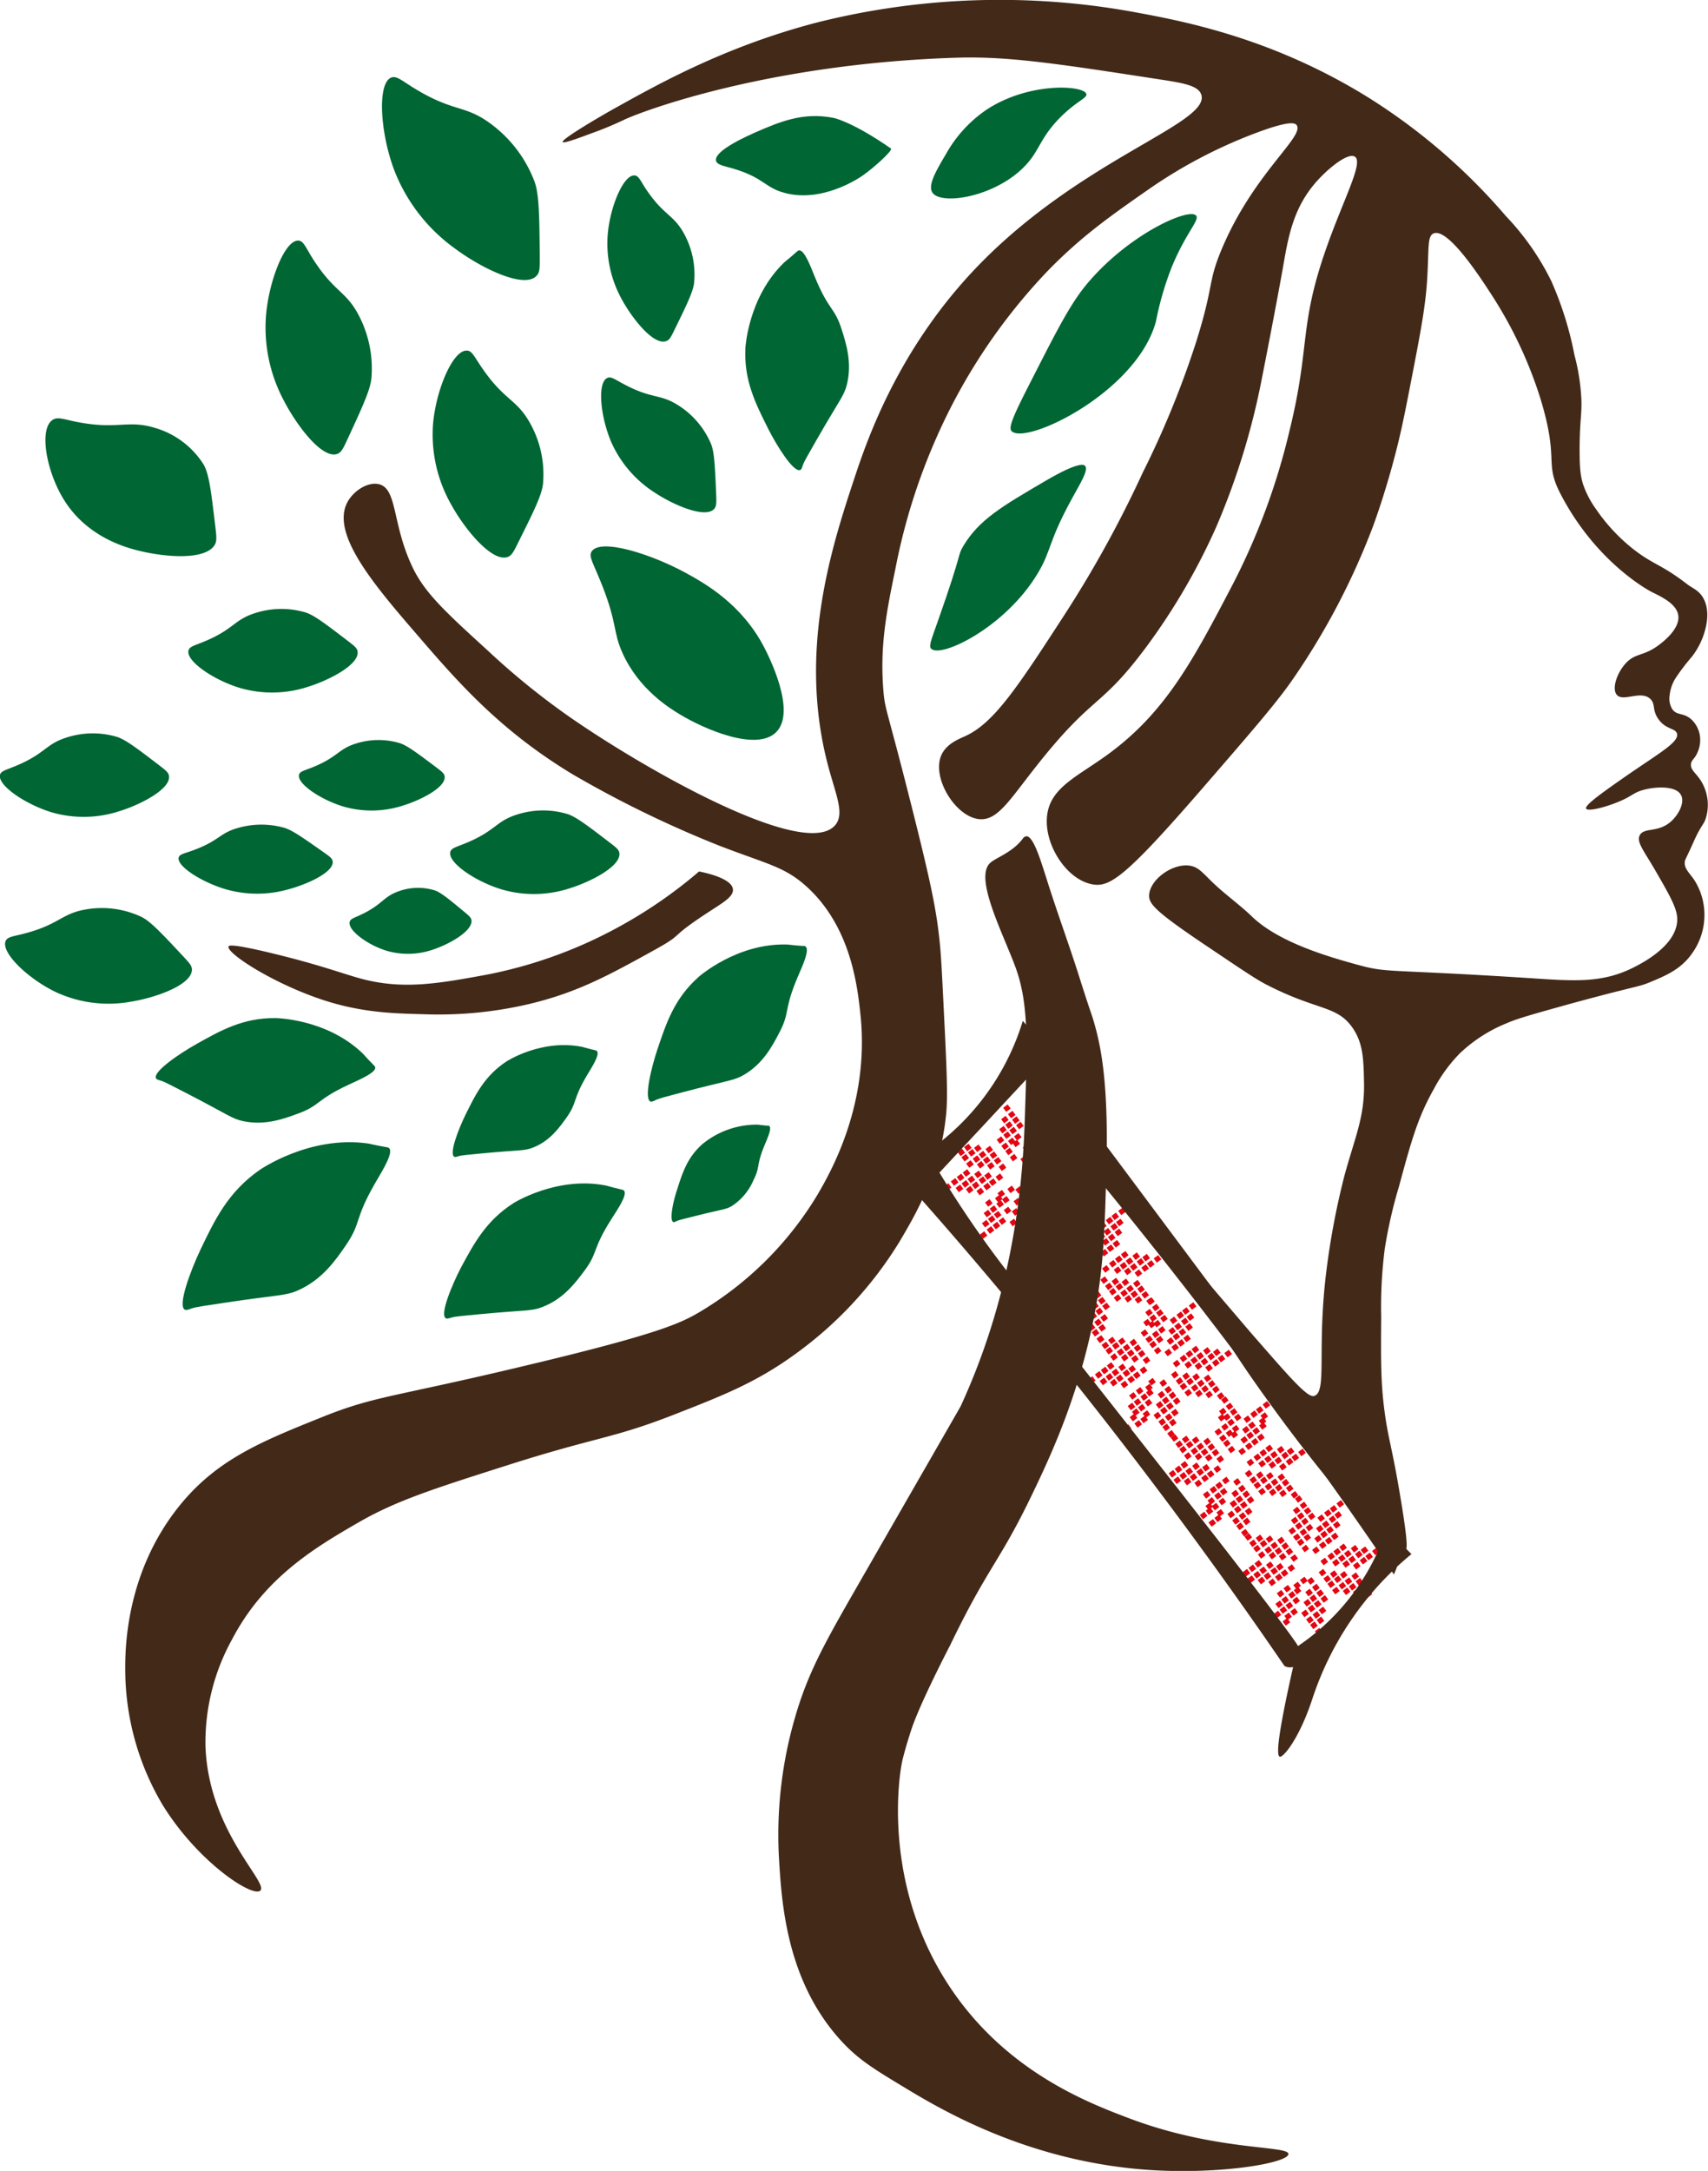 <svg xmlns="http://www.w3.org/2000/svg" viewBox="0 0 326.18 414.36"><defs><style>.cls-1{fill:#063;}.cls-2{fill:#e30613;}.cls-3{fill:#432918;}</style></defs><g id="Layer_2" data-name="Layer 2"><g id="Layer_1-2" data-name="Layer 1"><path class="cls-1" d="M193.16,82.26c-.71-.77.88-3.93,4.09-10.22,5-9.79,7.49-14.69,11-18.63,7.92-9,18.86-13.79,20.17-12.26.72.85-1.9,3.21-4.6,9.7a59.16,59.16,0,0,0-3.06,10.47C217.14,74.86,195.8,85.1,193.16,82.26Z"/><path class="cls-1" d="M179.12,118.51c4.79-13.53,3.68-12.34,4.85-14.3,3-5,7.29-7.52,15.83-12.51,6.24-3.64,7.17-3,7.41-2.8.73.78-.81,3.18-2.56,6.38-4.49,8.21-3.83,9.71-6.38,14-6.13,10.4-18.57,16.39-20.43,14.55C177.34,123.38,177.73,122.43,179.12,118.51Z"/><path class="cls-1" d="M113,105.24c-.67,1,.32,2.21,2.05,6.63,2.86,7.33,2,8.72,3.83,12.77,3.13,7,9.16,10.64,11,11.74,4.55,2.76,14.65,7.18,18.39,3.32,3.91-4-1.58-14.68-2.3-16.08-4.28-8.29-11.26-12.22-15.06-14.3C124.26,105.71,114.7,102.7,113,105.24Z"/><path class="cls-1" d="M142.35,66.43s.49-9.69,7.41-16.34c.3-.29.86-.67,2.2-1.87.38-.33.46-.41.61-.43,1.05-.14,2.22,3.06,3.06,5.11,2.66,6.47,3.73,5.65,5.11,10,.88,2.75,2,6.37,1,10.47-.56,2.25-1.3,2.74-5.87,10.72-1.53,2.67-2.29,4-2.46,4.46-.26.73-.32,1.06-.61,1.16-1.27.47-4.4-4.51-6.12-7.91C144.25,76.94,142.05,72.59,142.35,66.43Z"/><path class="cls-1" d="M178.1,36.81c-1-1.38.65-4.18,2.55-7.4A24.93,24.93,0,0,1,188.31,21c8.11-5.41,18.69-4.75,19.15-3.06.21.77-1.81,1.33-4.85,4.34-3.31,3.28-3.94,5.61-5.62,7.91C191.82,37.26,180,39.43,178.1,36.81Z"/><path class="cls-1" d="M136.74,30.68c-.44-2,6.64-5,7.4-5.36,4.59-2,9.17-4,15.07-2.81,0,0,3.55.7,10.95,5.85l0,0c.3.42-3.24,3.62-5.36,5.11-.63.45-7.81,5.35-15.06,3.32-3.69-1-3.9-2.88-9.7-4.6C138.2,31.66,136.91,31.47,136.74,30.68Z"/><path class="cls-1" d="M116.06,44.72c.45-5.28,3-11.36,5.1-11.23.73,0,1.06.8,2,2.3,3.53,5.38,5.33,5,7.4,8.68a16.28,16.28,0,0,1,2,9.45c-.18,1.75-1.4,4.23-3.83,9.19-.65,1.34-.94,1.83-1.53,2-2.39.84-6.44-4.28-8.42-7.91A22,22,0,0,1,116.06,44.72Z"/><path class="cls-1" d="M116.76,84.45C114.66,79.58,114,73,116,72.13c.66-.3,1.31.21,2.89,1.06,5.65,3.08,7,1.87,10.62,4.16a16.22,16.22,0,0,1,6.27,7.36c.66,1.63.76,4.39,1,9.91.05,1.48,0,2.06-.39,2.52-1.71,1.87-7.7-.73-11.17-3A22.06,22.06,0,0,1,116.76,84.45Z"/><path class="cls-1" d="M82.7,80.92c.57-6.57,3.8-14.14,6.46-14,.92,0,1.34,1,2.59,2.86,4.47,6.7,6.74,6.2,9.37,10.8a20,20,0,0,1,2.58,11.76c-.24,2.19-1.77,5.27-4.85,11.44-.82,1.66-1.18,2.28-1.93,2.54-3,1-8.16-5.33-10.66-9.85A27,27,0,0,1,82.7,80.92Z"/><path class="cls-1" d="M75.36,32.67C72.59,25.46,72,15.92,74.7,14.81c.94-.38,1.84.41,4,1.78,7.86,4.92,9.88,3.3,14.83,6.9a24.48,24.48,0,0,1,8.55,11.17c.88,2.42.92,6.41,1,14.39,0,2.16,0,3-.64,3.62C100,55.22,91.62,51,86.82,47.39A33.18,33.18,0,0,1,75.36,32.67Z"/><path class="cls-1" d="M50.79,60.35c.54-6.78,3.64-14.59,6.19-14.42.87,0,1.28,1,2.47,3,4.29,6.91,6.47,6.39,9,11.14a21.93,21.93,0,0,1,2.48,12.13c-.23,2.26-1.7,5.44-4.65,11.81-.79,1.71-1.14,2.35-1.85,2.62-2.91,1.07-7.82-5.5-10.22-10.16A29.6,29.6,0,0,1,50.79,60.35Z"/><path class="cls-1" d="M12.3,95.54C8.89,90.15,7.39,82,10,80.18c.89-.64,1.85-.25,4.13.24,8.2,1.73,10-.34,15.25,1.19a16.39,16.39,0,0,1,9.47,7c1.09,1.83,1.49,5.3,2.31,12.24.22,1.87.25,2.61-.29,3.36-2.22,3-10.84,2-15.9.49C22.67,104,16.32,101.9,12.3,95.54Z"/><path class="cls-1" d="M46,131.36c-5.09-1.48-10.55-5.18-10-7.22.19-.7,1-.88,2.66-1.55,6-2.41,5.93-4.25,10-5.55a16.3,16.3,0,0,1,9.67-.15c1.68.53,3.87,2.21,8.26,5.57,1.18.9,1.61,1.28,1.7,1.9.35,2.51-5.47,5.48-9.42,6.71A22,22,0,0,1,46,131.36Z"/><path class="cls-1" d="M65.77,154c-4.4-1.27-9.12-4.42-8.66-6.14.16-.59.85-.74,2.28-1.29,5.14-2,5.1-3.57,8.58-4.65a14.23,14.23,0,0,1,8.33-.09c1.45.45,3.35,1.88,7.14,4.73,1,.77,1.4,1.09,1.47,1.61.31,2.12-4.69,4.61-8.09,5.63A19.41,19.41,0,0,1,65.77,154Z"/><path class="cls-1" d="M10.05,155.1C5,153.62-.5,149.92,0,147.89c.18-.7,1-.88,2.65-1.55,6-2.41,5.93-4.25,10-5.55a16.27,16.27,0,0,1,9.66-.15c1.69.53,3.88,2.21,8.26,5.56,1.18.91,1.62,1.29,1.7,1.91.35,2.51-5.46,5.48-9.41,6.7A22,22,0,0,1,10.05,155.1Z"/><path class="cls-1" d="M10.83,189.44c-5.36-2.51-10.72-7.61-9.75-9.84.34-.76,1.26-.84,3.22-1.32,7-1.76,7.33-3.86,12-4.68A17.78,17.78,0,0,1,27,175c1.77.88,3.89,3.15,8.12,7.68,1.14,1.22,1.55,1.72,1.53,2.44-.08,2.91-7,5.33-11.64,6.07A23.93,23.93,0,0,1,10.83,189.44Z"/><path class="cls-1" d="M43.37,169.81c-4.66-1.31-9.7-4.47-9.24-6.15.15-.57.88-.71,2.39-1.23,5.39-1.89,5.32-3.42,9-4.42a16.13,16.13,0,0,1,8.8,0c1.54.47,3.56,1.9,7.61,4.75,1.1.77,1.5,1.09,1.59,1.61.36,2.08-4.89,4.43-8.46,5.38A21.85,21.85,0,0,1,43.37,169.81Z"/><path class="cls-1" d="M73.89,181.49c-3.65-1.1-7.52-3.93-7.11-5.54.15-.56.73-.71,1.94-1.26,4.33-2,4.33-3.43,7.25-4.51a10.77,10.77,0,0,1,7-.25c1.21.39,2.76,1.68,5.87,4.26.84.7,1.14,1,1.2,1.48.21,2-4,4.39-6.88,5.41A14.66,14.66,0,0,1,73.89,181.49Z"/><path class="cls-1" d="M96,169.82c-5.09-1.48-10.55-5.18-10-7.22.18-.7,1-.88,2.65-1.55,6-2.4,5.94-4.25,10-5.55a16.24,16.24,0,0,1,9.67-.14c1.68.53,3.87,2.2,8.25,5.56,1.19.91,1.62,1.28,1.71,1.9.34,2.52-5.47,5.48-9.42,6.71A22,22,0,0,1,96,169.82Z"/><path class="cls-1" d="M133.4,186.48s7.24-6.46,16.84-6.2c.41,0,1.07.14,2.87.26.5,0,.61,0,.73.12.84.66-.61,3.73-1.48,5.77-2.75,6.44-1.42,6.63-3.51,10.63-1.33,2.55-3.09,5.92-6.74,8.07-2,1.18-2.86,1-11.76,3.35-3,.79-4.45,1.18-4.89,1.38-.71.32-1,.51-1.26.38-1.22-.57.13-6.3,1.34-9.92C127.25,195.21,128.8,190.58,133.4,186.48Z"/><path class="cls-1" d="M52.56,194.32s9.7.07,16.64,6.69c.31.29.71.83,2,2.12.35.36.44.44.46.59.18,1-3,2.35-5,3.28-6.35,2.94-5.49,4-9.72,5.54-2.71,1-6.27,2.32-10.42,1.47-2.27-.46-2.79-1.18-11-5.4-2.73-1.41-4.09-2.11-4.55-2.26-.74-.24-1.07-.28-1.19-.56-.53-1.25,4.32-4.59,7.64-6.46C42.14,196.68,46.39,194.28,52.56,194.32Z"/><path class="cls-1" d="M96.75,202.58s6.58-4.29,14.35-2.78c.34.07.86.26,2.31.6.4.1.49.11.58.21.61.65-.9,3-1.82,4.51-2.92,4.9-1.86,5.23-4,8.22-1.36,1.9-3.15,4.42-6.34,5.68-1.75.7-2.43.43-9.92,1.14-2.49.24-3.74.36-4.12.46-.61.17-.86.29-1.07.15-.93-.64.78-5.14,2.15-7.94C90.82,208.88,92.57,205.31,96.75,202.58Z"/><path class="cls-1" d="M49.54,223.34s9.42-6.62,20.61-5.1c.48.06,1.24.3,3.32.66.58.1.72.12.84.24.88.87-1.27,4.28-2.59,6.55-4.16,7.17-2.63,7.55-5.67,12-1.93,2.81-4.49,6.52-9.07,8.57-2.51,1.12-3.5.8-14.25,2.42-3.59.54-5.39.81-5.93,1-.87.28-1.23.47-1.53.28-1.35-.82,1.08-7.34,3-11.41C41.05,232.75,43.54,227.55,49.54,223.34Z"/><path class="cls-1" d="M98.05,229.65s8.19-5.19,17.61-3.38c.41.08,1,.31,2.8.72.49.12.6.14.7.25.72.78-1.21,3.58-2.4,5.45-3.76,5.91-2.48,6.3-5.19,9.91-1.73,2.31-4,5.34-8,6.87-2.16.84-3,.52-12.15,1.39-3.06.29-4.59.44-5,.57-.75.2-1.06.34-1.31.17C84,250.84,86.25,245.4,88,242,90.56,237.26,92.83,233,98.05,229.65Z"/><path class="cls-1" d="M134.12,218.39a16.4,16.4,0,0,1,10.52-3.73c.26,0,.67.1,1.8.19.32,0,.39,0,.47.08.53.42-.36,2.34-.88,3.61-1.67,4-.83,4.15-2.11,6.65a11.05,11.05,0,0,1-4.15,5c-1.24.72-1.79.59-7.35,2-1.86.47-2.79.7-3.07.82-.44.2-.61.31-.78.23-.78-.37,0-4,.75-6.22C130.34,223.82,131.27,220.93,134.12,218.39Z"/><rect class="cls-2" x="255.49" y="286.51" width="1" height="1.07" transform="translate(332.79 -89.82) rotate(53.25)"/><rect class="cls-2" x="254.21" y="287.47" width="1" height="1.07" transform="translate(333.04 -88.41) rotate(53.25)"/><rect class="cls-2" x="255.08" y="288.64" width="1" height="1.07" transform="translate(334.33 -88.64) rotate(53.25)"/><rect class="cls-2" x="253.13" y="288.28" width="1" height="1.07" transform="translate(333.25 -87.22) rotate(53.25)"/><rect class="cls-2" x="254" y="289.45" width="1" height="1.07" transform="translate(334.55 -87.45) rotate(53.25)"/><rect class="cls-2" x="254.81" y="290.53" width="1" height="1.07" transform="translate(335.74 -87.66) rotate(53.25)"/><rect class="cls-2" x="251.84" y="289.24" width="1" height="1.07" transform="translate(333.51 -85.8) rotate(53.25)"/><rect class="cls-2" x="252.72" y="290.41" width="1" height="1.07" transform="translate(334.8 -86.03) rotate(53.25)"/><rect class="cls-2" x="253.52" y="291.49" width="1" height="1.07" transform="translate(335.99 -86.25) rotate(53.25)"/><rect class="cls-2" x="254.43" y="292.7" width="1" height="1.07" transform="translate(337.32 -86.48) rotate(53.25)"/><rect class="cls-2" x="251.58" y="291.26" width="1" height="1.07" transform="translate(335.02 -84.78) rotate(53.25)"/><rect class="cls-2" x="252.39" y="292.34" width="1" height="1.07" transform="translate(336.21 -84.99) rotate(53.25)"/><rect class="cls-2" x="253.29" y="293.55" width="1" height="1.07" transform="translate(337.54 -85.23) rotate(53.25)"/><rect class="cls-2" x="251.25" y="293.19" width="1" height="1.07" transform="translate(336.44 -83.74) rotate(53.25)"/><rect class="cls-2" x="252.15" y="294.4" width="1" height="1.07" transform="translate(337.77 -83.98) rotate(53.25)"/><rect class="cls-2" x="250.83" y="295.38" width="1" height="1.07" transform="translate(338.03 -82.53) rotate(53.25)"/><rect class="cls-2" x="262.21" y="295.58" width="1.01" height="1.07" transform="translate(182.68 683.79) rotate(-126.75)"/><rect class="cls-2" x="260.93" y="296.54" width="1.01" height="1.07" transform="translate(179.86 684.3) rotate(-126.75)"/><rect class="cls-2" x="260.05" y="295.35" width="1.01" height="1.07" transform="translate(179.4 681.7) rotate(-126.75)"/><rect class="cls-2" x="259.85" y="297.34" width="1.01" height="1.07" transform="translate(177.5 684.72) rotate(-126.75)"/><rect class="cls-2" x="258.97" y="296.16" width="1.01" height="1.07" transform="translate(177.03 682.12) rotate(-126.75)"/><rect class="cls-2" x="258.15" y="295.07" width="1.01" height="1.07" transform="translate(176.6 679.72) rotate(-126.75)"/><rect class="cls-2" x="258.57" y="298.3" width="1.01" height="1.07" transform="translate(174.67 685.23) rotate(-126.75)"/><rect class="cls-2" x="257.68" y="297.12" width="1.01" height="1.07" transform="translate(174.2 682.62) rotate(-126.75)"/><rect class="cls-2" x="256.87" y="296.03" width="1.01" height="1.07" transform="translate(173.77 680.23) rotate(-126.75)"/><rect class="cls-2" x="255.96" y="294.81" width="1.01" height="1.07" transform="translate(173.3 677.55) rotate(-126.75)"/><rect class="cls-2" x="256.54" y="297.97" width="1.01" height="1.07" transform="translate(171.7 683.07) rotate(-126.75)"/><rect class="cls-2" x="255.73" y="296.88" width="1.01" height="1.07" transform="translate(171.27 680.67) rotate(-126.75)"/><rect class="cls-2" x="254.82" y="295.66" width="1.01" height="1.07" transform="translate(170.8 677.99) rotate(-126.75)"/><rect class="cls-2" x="254.59" y="297.73" width="1.01" height="1.07" transform="translate(168.77 681.12) rotate(-126.75)"/><rect class="cls-2" x="253.68" y="296.51" width="1.01" height="1.07" transform="translate(168.3 678.44) rotate(-126.75)"/><rect class="cls-2" x="252.36" y="297.49" width="1.01" height="1.07" transform="translate(165.4 678.96) rotate(-126.75)"/><rect class="cls-2" x="252.03" y="299.64" width="1.07" height="1" transform="translate(-129.39 210.8) rotate(-36.75)"/><rect class="cls-2" x="252.93" y="300.84" width="1.07" height="1" transform="translate(-129.93 211.57) rotate(-36.75)"/><rect class="cls-2" x="254.18" y="299.91" width="1.07" height="1" transform="translate(-129.13 212.14) rotate(-36.75)"/><rect class="cls-2" x="253.69" y="301.86" width="1.07" height="1" transform="translate(-130.39 212.23) rotate(-36.75)"/><rect class="cls-2" x="254.94" y="300.92" width="1.07" height="1" transform="translate(-129.58 212.79) rotate(-36.75)"/><rect class="cls-2" x="256.09" y="300.06" width="1.07" height="1" transform="translate(-128.84 213.31) rotate(-36.75)"/><rect class="cls-2" x="254.59" y="303.06" width="1.07" height="1" transform="translate(-130.93 213.01) rotate(-36.75)"/><rect class="cls-2" x="255.84" y="302.13" width="1.07" height="1" transform="translate(-130.13 213.57) rotate(-36.75)"/><rect class="cls-2" x="256.99" y="301.27" width="1.07" height="1" transform="translate(-129.38 214.09) rotate(-36.75)"/><rect class="cls-2" x="258.28" y="300.31" width="1.07" height="1" transform="translate(-128.55 214.67) rotate(-36.75)"/><rect class="cls-2" x="256.64" y="303.2" width="1.07" height="1" transform="translate(-130.61 214.26) rotate(-36.75)"/><rect class="cls-2" x="257.79" y="302.34" width="1.07" height="1" transform="translate(-129.86 214.78) rotate(-36.75)"/><rect class="cls-2" x="259.08" y="301.37" width="1.07" height="1" transform="translate(-129.03 215.36) rotate(-36.75)"/><rect class="cls-2" x="258.59" y="303.4" width="1.07" height="1" transform="translate(-130.34 215.47) rotate(-36.75)"/><rect class="cls-2" x="259.87" y="302.44" width="1.07" height="1" transform="translate(-129.51 216.05) rotate(-36.75)"/><rect class="cls-2" x="260.8" y="303.68" width="1.07" height="1" transform="translate(-130.07 216.85) rotate(-36.75)"/><rect class="cls-2" x="237.86" y="292.83" width="1.07" height="1" transform="translate(-128.13 200.97) rotate(-36.75)"/><rect class="cls-2" x="238.76" y="294.03" width="1.07" height="1" transform="translate(-128.67 201.74) rotate(-36.75)"/><rect class="cls-2" x="240.01" y="293.1" width="1.07" height="1" transform="translate(-127.87 202.3) rotate(-36.75)"/><rect class="cls-2" x="239.52" y="295.04" width="1.07" height="1" transform="translate(-129.13 202.4) rotate(-36.75)"/><rect class="cls-2" x="240.77" y="294.11" width="1.07" height="1" transform="translate(-128.32 202.96) rotate(-36.75)"/><rect class="cls-2" x="241.92" y="293.25" width="1.07" height="1" transform="translate(-127.58 203.48) rotate(-36.75)"/><rect class="cls-2" x="240.42" y="296.25" width="1.07" height="1" transform="translate(-129.67 203.18) rotate(-36.75)"/><rect class="cls-2" x="241.67" y="295.32" width="1.07" height="1" transform="translate(-128.86 203.74) rotate(-36.75)"/><rect class="cls-2" x="242.82" y="294.45" width="1.07" height="1" transform="translate(-128.12 204.26) rotate(-36.75)"/><rect class="cls-2" x="244.11" y="293.49" width="1.07" height="1" transform="translate(-127.29 204.84) rotate(-36.75)"/><rect class="cls-2" x="242.47" y="296.38" width="1.07" height="1" transform="translate(-129.34 204.43) rotate(-36.75)"/><rect class="cls-2" x="243.62" y="295.52" width="1.07" height="1" transform="translate(-128.6 204.95) rotate(-36.75)"/><rect class="cls-2" x="244.91" y="294.56" width="1.07" height="1" transform="translate(-127.77 205.53) rotate(-36.75)"/><rect class="cls-2" x="244.42" y="296.59" width="1.07" height="1" transform="translate(-129.08 205.64) rotate(-36.75)"/><rect class="cls-2" x="245.71" y="295.63" width="1.07" height="1" transform="translate(-128.25 206.21) rotate(-36.75)"/><rect class="cls-2" x="246.63" y="296.86" width="1.07" height="1" transform="translate(-128.81 207.01) rotate(-36.75)"/><rect class="cls-2" x="248.76" y="295.04" width="1.07" height="0.98" transform="translate(-127.29 207.92) rotate(-36.75)"/><rect class="cls-2" x="247.87" y="293.86" width="1.07" height="0.98" transform="translate(-126.76 207.16) rotate(-36.75)"/><rect class="cls-2" x="249.13" y="292.92" width="1.07" height="0.98" transform="translate(-125.94 207.73) rotate(-36.75)"/><rect class="cls-2" x="247.13" y="292.87" width="1.07" height="0.98" transform="translate(-126.31 206.52) rotate(-36.75)"/><rect class="cls-2" x="248.39" y="291.93" width="1.07" height="0.98" transform="translate(-125.5 207.09) rotate(-36.75)"/><rect class="cls-2" x="249.55" y="291.06" width="1.07" height="0.98" transform="translate(-124.75 207.61) rotate(-36.75)"/><rect class="cls-2" x="246.25" y="291.68" width="1.07" height="0.98" transform="translate(-125.77 205.75) rotate(-36.75)"/><rect class="cls-2" x="247.5" y="290.74" width="1.07" height="0.98" transform="translate(-124.96 206.32) rotate(-36.75)"/><rect class="cls-2" x="248.66" y="289.88" width="1.07" height="0.98" transform="translate(-124.21 206.84) rotate(-36.75)"/><rect class="cls-2" x="249.96" y="288.91" width="1.07" height="0.98" transform="translate(-123.38 207.42) rotate(-36.75)"/><rect class="cls-2" x="246.72" y="289.7" width="1.07" height="0.98" transform="translate(-124.49 205.64) rotate(-36.75)"/><rect class="cls-2" x="247.88" y="288.83" width="1.07" height="0.98" transform="translate(-123.74 206.17) rotate(-36.75)"/><rect class="cls-2" x="249.18" y="287.86" width="1.07" height="0.98" transform="translate(-122.91 206.75) rotate(-36.75)"/><rect class="cls-2" x="247.1" y="287.78" width="1.07" height="0.98" transform="translate(-123.27 205.49) rotate(-36.75)"/><rect class="cls-2" x="248.39" y="286.81" width="1.07" height="0.98" transform="translate(-122.43 206.07) rotate(-36.75)"/><rect class="cls-2" x="247.49" y="285.6" width="1.07" height="0.98" transform="translate(-121.89 205.29) rotate(-36.75)"/><rect class="cls-2" x="251.31" y="310.9" width="1.07" height="1.02" transform="translate(-136.28 212.61) rotate(-36.75)"/><rect class="cls-2" x="250.4" y="309.68" width="1.07" height="1.02" transform="translate(-135.73 211.82) rotate(-36.75)"/><rect class="cls-2" x="251.65" y="308.74" width="1.07" height="1.02" transform="translate(-134.92 212.38) rotate(-36.75)"/><rect class="cls-2" x="249.63" y="308.64" width="1.07" height="1.02" transform="translate(-135.26 211.15) rotate(-36.75)"/><rect class="cls-2" x="250.88" y="307.71" width="1.07" height="1.02" transform="translate(-134.46 211.71) rotate(-36.75)"/><rect class="cls-2" x="252.03" y="306.85" width="1.07" height="1.02" transform="translate(-133.71 212.23) rotate(-36.75)"/><rect class="cls-2" x="248.7" y="307.41" width="1.07" height="1.02" transform="translate(-134.71 210.35) rotate(-36.75)"/><rect class="cls-2" x="249.95" y="306.47" width="1.07" height="1.02" transform="translate(-133.9 210.92) rotate(-36.75)"/><rect class="cls-2" x="251.11" y="305.61" width="1.07" height="1.02" transform="translate(-133.16 211.43) rotate(-36.75)"/><rect class="cls-2" x="252.39" y="304.65" width="1.07" height="1.02" transform="translate(-132.33 212.01) rotate(-36.75)"/><rect class="cls-2" x="249.14" y="305.38" width="1.07" height="1.02" transform="translate(-133.41 210.21) rotate(-36.75)"/><rect class="cls-2" x="250.29" y="304.52" width="1.07" height="1.02" transform="translate(-132.67 210.73) rotate(-36.75)"/><rect class="cls-2" x="251.58" y="303.56" width="1.07" height="1.02" transform="translate(-131.83 211.31) rotate(-36.75)"/><rect class="cls-2" x="249.48" y="303.43" width="1.07" height="1.02" transform="translate(-132.18 210.03) rotate(-36.75)"/><rect class="cls-2" x="250.77" y="302.47" width="1.07" height="1.02" transform="translate(-131.34 210.61) rotate(-36.75)"/><rect class="cls-2" x="249.82" y="301.21" width="1.07" height="1.02" transform="translate(-130.78 209.79) rotate(-36.75)"/><rect class="cls-2" x="247.73" y="300.95" width="1" height="1.07" transform="matrix(0.6, 0.8, -0.8, 0.6, 341.24, -77.81)"/><rect class="cls-2" x="246.45" y="301.9" width="1" height="1.07" transform="matrix(0.6, 0.8, -0.8, 0.6, 341.49, -76.4)"/><rect class="cls-2" x="247.33" y="303.08" width="1" height="1.07" transform="translate(342.78 -76.63) rotate(53.25)"/><rect class="cls-2" x="245.37" y="302.71" width="1" height="1.07" transform="translate(341.7 -75.21) rotate(53.25)"/><rect class="cls-2" x="246.25" y="303.88" width="1" height="1.07" transform="translate(343 -75.44) rotate(53.25)"/><rect class="cls-2" x="247.06" y="304.96" width="1" height="1.07" transform="translate(344.19 -75.65) rotate(53.25)"/><rect class="cls-2" x="244.08" y="303.67" width="1" height="1.07" transform="translate(341.96 -73.79) rotate(53.25)"/><rect class="cls-2" x="244.96" y="304.84" width="1" height="1.07" transform="translate(343.25 -74.02) rotate(53.25)"/><rect class="cls-2" x="245.77" y="305.93" width="1" height="1.07" transform="translate(344.44 -74.23) rotate(53.25)"/><rect class="cls-2" x="246.67" y="307.13" width="1" height="1.07" transform="translate(345.77 -74.47) rotate(53.25)"/><rect class="cls-2" x="243.82" y="305.69" width="1" height="1.07" transform="translate(343.47 -72.77) rotate(53.25)"/><rect class="cls-2" x="244.63" y="306.78" width="1" height="1.07" transform="translate(344.66 -72.98) rotate(53.25)"/><rect class="cls-2" x="245.53" y="307.98" width="1" height="1.07" transform="translate(345.99 -73.22) rotate(53.25)"/><rect class="cls-2" x="243.49" y="307.63" width="1" height="1.07" transform="translate(344.89 -71.73) rotate(53.25)"/><rect class="cls-2" x="244.4" y="308.83" width="1" height="1.07" transform="matrix(0.6, 0.8, -0.8, 0.6, 346.22, -71.97)"/><rect class="cls-2" x="243.08" y="309.82" width="1" height="1.07" transform="translate(346.48 -70.52) rotate(53.25)"/><rect class="cls-2" x="246.04" y="298.76" width="1.02" height="1.07" transform="translate(154.3 675.92) rotate(-126.75)"/><rect class="cls-2" x="244.76" y="299.72" width="1.02" height="1.07" transform="translate(151.48 676.43) rotate(-126.75)"/><rect class="cls-2" x="243.87" y="298.52" width="1.02" height="1.07" transform="translate(151.01 673.8) rotate(-126.75)"/><rect class="cls-2" x="243.69" y="300.52" width="1.02" height="1.07" transform="translate(149.11 676.85) rotate(-126.75)"/><rect class="cls-2" x="242.79" y="299.32" width="1.02" height="1.07" transform="translate(148.65 674.22) rotate(-126.75)"/><rect class="cls-2" x="241.97" y="298.22" width="1.02" height="1.07" transform="translate(148.21 671.8) rotate(-126.75)"/><rect class="cls-2" x="242.4" y="301.48" width="1.02" height="1.07" transform="translate(146.29 677.36) rotate(-126.75)"/><rect class="cls-2" x="241.51" y="300.29" width="1.02" height="1.07" transform="translate(145.82 674.73) rotate(-126.75)"/><rect class="cls-2" x="240.68" y="299.18" width="1.02" height="1.07" transform="translate(145.38 672.31) rotate(-126.75)"/><rect class="cls-2" x="239.76" y="297.95" width="1.02" height="1.07" transform="translate(144.9 669.6) rotate(-126.75)"/><rect class="cls-2" x="240.37" y="301.14" width="1.02" height="1.07" transform="translate(143.32 675.18) rotate(-126.75)"/><rect class="cls-2" x="239.54" y="300.03" width="1.02" height="1.07" transform="translate(142.88 672.75) rotate(-126.75)"/><rect class="cls-2" x="238.62" y="298.8" width="1.02" height="1.07" transform="translate(142.4 670.05) rotate(-126.75)"/><rect class="cls-2" x="238.41" y="300.88" width="1.02" height="1.07" transform="translate(140.38 673.2) rotate(-126.75)"/><rect class="cls-2" x="237.49" y="299.65" width="1.02" height="1.07" transform="translate(139.9 670.5) rotate(-126.75)"/><rect class="cls-2" x="236.17" y="300.64" width="1.02" height="1.07" transform="translate(137.01 671.01) rotate(-126.75)"/><rect class="cls-2" x="241.38" y="267.62" width="1" height="1.07" transform="translate(311.99 -86.1) rotate(53.25)"/><rect class="cls-2" x="240.1" y="268.58" width="1" height="1.07" transform="translate(312.24 -84.69) rotate(53.25)"/><rect class="cls-2" x="240.97" y="269.75" width="1" height="1.07" transform="translate(313.53 -84.92) rotate(53.25)"/><rect class="cls-2" x="239.02" y="269.39" width="1" height="1.07" transform="translate(312.45 -83.5) rotate(53.25)"/><rect class="cls-2" x="239.9" y="270.56" width="1" height="1.07" transform="matrix(0.6, 0.8, -0.8, 0.6, 313.75, -83.73)"/><rect class="cls-2" x="240.7" y="271.64" width="1" height="1.07" transform="translate(314.94 -83.95) rotate(53.25)"/><rect class="cls-2" x="237.73" y="270.35" width="1" height="1.07" transform="translate(312.71 -82.08) rotate(53.25)"/><rect class="cls-2" x="238.61" y="271.52" width="1" height="1.07" transform="translate(314 -82.32) rotate(53.25)"/><rect class="cls-2" x="239.42" y="272.6" width="1" height="1.07" transform="translate(315.19 -82.53) rotate(53.25)"/><rect class="cls-2" x="240.32" y="273.81" width="1" height="1.07" transform="translate(316.52 -82.77) rotate(53.25)"/><rect class="cls-2" x="237.47" y="272.37" width="1" height="1.07" transform="translate(314.22 -81.06) rotate(53.25)"/><rect class="cls-2" x="238.28" y="273.45" width="1" height="1.07" transform="translate(315.41 -81.28) rotate(53.25)"/><rect class="cls-2" x="239.18" y="274.66" width="1" height="1.07" transform="translate(316.74 -81.51) rotate(53.25)"/><rect class="cls-2" x="237.14" y="274.3" width="1" height="1.07" transform="translate(315.64 -80.02) rotate(53.25)"/><rect class="cls-2" x="238.04" y="275.51" width="1" height="1.07" transform="translate(316.97 -80.26) rotate(53.25)"/><rect class="cls-2" x="236.73" y="276.49" width="1" height="1.07" transform="translate(317.23 -78.81) rotate(53.25)"/><rect class="cls-2" x="248.1" y="276.69" width="1.01" height="1.07" transform="translate(175.26 642.3) rotate(-126.75)"/><rect class="cls-2" x="246.82" y="277.65" width="1.01" height="1.07" transform="translate(172.45 642.8) rotate(-126.75)"/><rect class="cls-2" x="245.94" y="276.46" width="1.01" height="1.07" transform="translate(171.98 640.2) rotate(-126.75)"/><rect class="cls-2" x="245.75" y="278.45" width="1.01" height="1.07" transform="translate(170.08 643.22) rotate(-126.75)"/><rect class="cls-2" x="244.86" y="277.27" width="1.01" height="1.07" transform="translate(169.62 640.62) rotate(-126.75)"/><rect class="cls-2" x="244.05" y="276.18" width="1.01" height="1.07" transform="translate(169.19 638.22) rotate(-126.75)"/><rect class="cls-2" x="244.46" y="279.41" width="1.01" height="1.07" transform="translate(167.25 643.73) rotate(-126.75)"/><rect class="cls-2" x="243.57" y="278.23" width="1.01" height="1.07" transform="translate(166.79 641.13) rotate(-126.75)"/><rect class="cls-2" x="242.76" y="277.14" width="1.01" height="1.07" transform="translate(166.36 638.73) rotate(-126.75)"/><rect class="cls-2" x="241.85" y="275.92" width="1.01" height="1.07" transform="translate(165.88 636.05) rotate(-126.75)"/><rect class="cls-2" x="242.44" y="279.08" width="1.01" height="1.07" transform="translate(164.29 641.57) rotate(-126.75)"/><rect class="cls-2" x="241.62" y="277.99" width="1.01" height="1.07" transform="translate(163.86 639.17) rotate(-126.75)"/><rect class="cls-2" x="240.71" y="276.77" width="1.01" height="1.07" transform="translate(163.38 636.5) rotate(-126.75)"/><rect class="cls-2" x="240.48" y="278.84" width="1.01" height="1.07" transform="translate(161.36 639.62) rotate(-126.75)"/><rect class="cls-2" x="239.57" y="277.62" width="1.01" height="1.07" transform="translate(160.88 636.94) rotate(-126.75)"/><rect class="cls-2" x="238.25" y="278.6" width="1.01" height="1.07" transform="translate(157.99 637.46) rotate(-126.75)"/><rect class="cls-2" x="237.93" y="280.75" width="1.07" height="1" transform="translate(-120.89 198.6) rotate(-36.75)"/><rect class="cls-2" x="238.82" y="281.95" width="1.07" height="1" transform="translate(-121.43 199.38) rotate(-36.75)"/><rect class="cls-2" x="240.07" y="281.02" width="1.07" height="1" transform="translate(-120.63 199.94) rotate(-36.75)"/><rect class="cls-2" x="239.58" y="282.97" width="1.07" height="1" transform="translate(-121.89 200.03) rotate(-36.75)"/><rect class="cls-2" x="240.83" y="282.03" width="1.07" height="1" transform="translate(-121.08 200.59) rotate(-36.75)"/><rect class="cls-2" x="241.98" y="281.17" width="1.07" height="1" transform="translate(-120.34 201.11) rotate(-36.75)"/><rect class="cls-2" x="240.48" y="284.17" width="1.07" height="1" transform="translate(-122.43 200.81) rotate(-36.75)"/><rect class="cls-2" x="241.73" y="283.24" width="1.07" height="1" transform="translate(-121.63 201.37) rotate(-36.75)"/><rect class="cls-2" x="242.88" y="282.38" width="1.07" height="1" transform="translate(-120.88 201.89) rotate(-36.75)"/><rect class="cls-2" x="244.17" y="281.42" width="1.07" height="1" transform="translate(-120.05 202.47) rotate(-36.75)"/><rect class="cls-2" x="242.53" y="284.31" width="1.07" height="1" transform="translate(-122.11 202.06) rotate(-36.75)"/><rect class="cls-2" x="243.68" y="283.45" width="1.07" height="1" transform="translate(-121.36 202.58) rotate(-36.75)"/><rect class="cls-2" x="244.97" y="282.48" width="1.07" height="1" transform="translate(-120.53 203.16) rotate(-36.75)"/><rect class="cls-2" x="244.48" y="284.51" width="1.07" height="1" transform="translate(-121.84 203.27) rotate(-36.75)"/><rect class="cls-2" x="245.77" y="283.55" width="1.07" height="1" transform="translate(-121.01 203.85) rotate(-36.75)"/><rect class="cls-2" x="246.69" y="284.79" width="1.07" height="1" transform="translate(-121.57 204.65) rotate(-36.75)"/><rect class="cls-2" x="223.76" y="273.94" width="1.07" height="1" transform="translate(-119.63 188.77) rotate(-36.75)"/><rect class="cls-2" x="224.65" y="275.14" width="1.07" height="1" transform="translate(-120.17 189.54) rotate(-36.75)"/><rect class="cls-2" x="225.9" y="274.21" width="1.07" height="1" transform="translate(-119.37 190.11) rotate(-36.75)"/><rect class="cls-2" x="225.41" y="276.15" width="1.07" height="1" transform="translate(-120.63 190.2) rotate(-36.75)"/><rect class="cls-2" x="226.66" y="275.22" width="1.07" height="1" transform="translate(-119.82 190.76) rotate(-36.75)"/><rect class="cls-2" x="227.81" y="274.36" width="1.07" height="1" transform="translate(-119.08 191.28) rotate(-36.75)"/><rect class="cls-2" x="226.31" y="277.36" width="1.07" height="1" transform="translate(-121.17 190.98) rotate(-36.75)"/><rect class="cls-2" x="227.56" y="276.43" width="1.07" height="1" transform="translate(-120.36 191.54) rotate(-36.75)"/><rect class="cls-2" x="228.71" y="275.56" width="1.07" height="1" transform="translate(-119.62 192.06) rotate(-36.75)"/><rect class="cls-2" x="230" y="274.6" width="1.07" height="1" transform="translate(-118.79 192.64) rotate(-36.75)"/><rect class="cls-2" x="228.36" y="277.49" width="1.07" height="1" transform="translate(-120.85 192.23) rotate(-36.75)"/><rect class="cls-2" x="229.51" y="276.63" width="1.07" height="1" transform="translate(-120.1 192.75) rotate(-36.75)"/><rect class="cls-2" x="230.8" y="275.67" width="1.07" height="1" transform="translate(-119.27 193.33) rotate(-36.75)"/><rect class="cls-2" x="230.31" y="277.7" width="1.07" height="1" transform="translate(-120.58 193.44) rotate(-36.75)"/><rect class="cls-2" x="231.6" y="276.74" width="1.07" height="1" transform="translate(-119.75 194.02) rotate(-36.75)"/><rect class="cls-2" x="232.52" y="277.97" width="1.07" height="1" transform="translate(-120.31 194.82) rotate(-36.75)"/><rect class="cls-2" x="234.65" y="276.15" width="1.07" height="0.98" transform="translate(-118.79 195.73) rotate(-36.75)"/><rect class="cls-2" x="233.77" y="274.97" width="1.07" height="0.98" transform="translate(-118.26 194.96) rotate(-36.75)"/><rect class="cls-2" x="235.02" y="274.03" width="1.07" height="0.98" transform="matrix(0.8, -0.6, 0.6, 0.8, -117.44, 195.53)"/><rect class="cls-2" x="233.02" y="273.98" width="1.07" height="0.98" transform="translate(-117.81 194.32) rotate(-36.75)"/><rect class="cls-2" x="234.28" y="273.04" width="1.07" height="0.98" transform="translate(-117 194.89) rotate(-36.75)"/><rect class="cls-2" x="235.44" y="272.17" width="1.07" height="0.98" transform="translate(-116.25 195.41) rotate(-36.75)"/><rect class="cls-2" x="232.14" y="272.79" width="1.07" height="0.98" transform="translate(-117.28 193.56) rotate(-36.75)"/><rect class="cls-2" x="233.4" y="271.85" width="1.07" height="0.98" transform="translate(-116.46 194.12) rotate(-36.75)"/><rect class="cls-2" x="234.56" y="270.99" width="1.07" height="0.98" transform="translate(-115.72 194.64) rotate(-36.75)"/><rect class="cls-2" x="235.85" y="270.02" width="1.07" height="0.98" transform="translate(-114.88 195.23) rotate(-36.75)"/><rect class="cls-2" x="232.61" y="270.81" width="1.07" height="0.98" transform="matrix(0.8, -0.6, 0.6, 0.8, -115.99, 193.45)"/><rect class="cls-2" x="233.77" y="269.94" width="1.07" height="0.98" transform="translate(-115.24 193.97) rotate(-36.75)"/><rect class="cls-2" x="235.07" y="268.97" width="1.07" height="0.98" transform="translate(-114.41 194.55) rotate(-36.75)"/><rect class="cls-2" x="232.99" y="268.89" width="1.07" height="0.98" transform="translate(-114.77 193.29) rotate(-36.75)"/><rect class="cls-2" x="234.28" y="267.92" width="1.07" height="0.98" transform="translate(-113.94 193.87) rotate(-36.75)"/><rect class="cls-2" x="233.38" y="266.71" width="1.07" height="0.98" transform="translate(-113.39 193.09) rotate(-36.75)"/><rect class="cls-2" x="237.2" y="292.01" width="1.07" height="1.02" transform="translate(-127.78 200.41) rotate(-36.75)"/><rect class="cls-2" x="236.29" y="290.79" width="1.07" height="1.02" transform="translate(-127.23 199.62) rotate(-36.75)"/><rect class="cls-2" x="237.54" y="289.85" width="1.07" height="1.02" transform="translate(-126.42 200.18) rotate(-36.75)"/><rect class="cls-2" x="235.52" y="289.75" width="1.07" height="1.02" transform="translate(-126.76 198.95) rotate(-36.75)"/><rect class="cls-2" x="236.77" y="288.82" width="1.07" height="1.02" transform="translate(-125.96 199.51) rotate(-36.75)"/><rect class="cls-2" x="237.92" y="287.96" width="1.07" height="1.02" transform="translate(-125.21 200.03) rotate(-36.75)"/><rect class="cls-2" x="234.6" y="288.52" width="1.07" height="1.02" transform="translate(-126.21 198.16) rotate(-36.75)"/><rect class="cls-2" x="235.85" y="287.58" width="1.07" height="1.02" transform="translate(-125.4 198.72) rotate(-36.75)"/><rect class="cls-2" x="237" y="286.72" width="1.07" height="1.02" transform="translate(-124.66 199.24) rotate(-36.75)"/><rect class="cls-2" x="238.29" y="285.76" width="1.07" height="1.02" transform="translate(-123.83 199.82) rotate(-36.75)"/><rect class="cls-2" x="235.03" y="286.49" width="1.07" height="1.02" transform="translate(-124.91 198.01) rotate(-36.75)"/><rect class="cls-2" x="236.18" y="285.63" width="1.07" height="1.02" transform="translate(-124.17 198.53) rotate(-36.75)"/><rect class="cls-2" x="237.47" y="284.67" width="1.07" height="1.02" transform="translate(-123.34 199.11) rotate(-36.75)"/><rect class="cls-2" x="235.37" y="284.54" width="1.07" height="1.02" transform="translate(-123.68 197.83) rotate(-36.75)"/><rect class="cls-2" x="236.66" y="283.58" width="1.07" height="1.02" transform="translate(-122.85 198.41) rotate(-36.75)"/><rect class="cls-2" x="235.71" y="282.32" width="1.07" height="1.02" transform="translate(-122.28 197.59) rotate(-36.75)"/><rect class="cls-2" x="233.62" y="282.06" width="1" height="1.07" transform="translate(320.44 -74.09) rotate(53.25)"/><rect class="cls-2" x="232.34" y="283.01" width="1" height="1.07" transform="translate(320.69 -72.68) rotate(53.25)"/><rect class="cls-2" x="233.22" y="284.19" width="1" height="1.07" transform="translate(321.98 -72.91) rotate(53.25)"/><rect class="cls-2" x="231.26" y="283.82" width="1" height="1.07" transform="translate(320.9 -71.49) rotate(53.25)"/><rect class="cls-2" x="232.14" y="284.99" width="1" height="1.07" transform="translate(322.19 -71.72) rotate(53.25)"/><rect class="cls-2" x="232.95" y="286.07" width="1" height="1.07" transform="translate(323.39 -71.94) rotate(53.25)"/><rect class="cls-2" x="229.98" y="284.78" width="1" height="1.07" transform="translate(321.16 -70.07) rotate(53.25)"/><rect class="cls-2" x="230.85" y="285.95" width="1" height="1.07" transform="translate(322.45 -70.3) rotate(53.25)"/><rect class="cls-2" x="231.66" y="287.04" width="1" height="1.07" transform="translate(323.64 -70.52) rotate(53.25)"/><rect class="cls-2" x="232.56" y="288.24" width="1" height="1.07" transform="translate(324.97 -70.76) rotate(53.25)"/><rect class="cls-2" x="229.71" y="286.8" width="1" height="1.07" transform="matrix(0.6, 0.8, -0.8, 0.6, 322.67, -69.05)"/><rect class="cls-2" x="230.52" y="287.89" width="1" height="1.07" transform="translate(323.86 -69.26) rotate(53.25)"/><rect class="cls-2" x="231.42" y="289.09" width="1" height="1.07" transform="matrix(0.6, 0.8, -0.8, 0.6, 325.19, -69.5)"/><rect class="cls-2" x="229.38" y="288.74" width="1" height="1.07" transform="translate(324.09 -68.01) rotate(53.25)"/><rect class="cls-2" x="230.29" y="289.94" width="1" height="1.07" transform="matrix(0.6, 0.8, -0.8, 0.6, 325.42, -68.25)"/><rect class="cls-2" x="228.97" y="290.93" width="1" height="1.07" transform="translate(325.68 -66.8) rotate(53.25)"/><rect class="cls-2" x="231.94" y="279.87" width="1.02" height="1.07" transform="translate(146.88 634.43) rotate(-126.75)"/><rect class="cls-2" x="230.66" y="280.82" width="1.02" height="1.07" transform="translate(144.07 634.93) rotate(-126.75)"/><rect class="cls-2" x="229.76" y="279.63" width="1.02" height="1.07" transform="translate(143.6 632.3) rotate(-126.75)"/><rect class="cls-2" x="229.58" y="281.63" width="1.02" height="1.07" transform="translate(141.7 635.35) rotate(-126.75)"/><rect class="cls-2" x="228.69" y="280.43" width="1.02" height="1.07" transform="translate(141.23 632.73) rotate(-126.75)"/><rect class="cls-2" x="227.86" y="279.33" width="1.02" height="1.07" transform="translate(140.8 630.3) rotate(-126.75)"/><rect class="cls-2" x="228.29" y="282.59" width="1.02" height="1.07" transform="translate(138.87 635.86) rotate(-126.75)"/><rect class="cls-2" x="227.4" y="281.4" width="1.02" height="1.07" transform="translate(138.4 633.23) rotate(-126.75)"/><rect class="cls-2" x="226.57" y="280.29" width="1.02" height="1.07" transform="translate(137.97 630.81) rotate(-126.75)"/><rect class="cls-2" x="225.65" y="279.06" width="1.02" height="1.07" transform="translate(137.48 628.1) rotate(-126.75)"/><rect class="cls-2" x="226.26" y="282.25" width="1.02" height="1.07" transform="translate(135.9 633.68) rotate(-126.75)"/><rect class="cls-2" x="225.44" y="281.14" width="1.02" height="1.07" transform="translate(135.47 631.26) rotate(-126.75)"/><rect class="cls-2" x="224.52" y="279.91" width="1.02" height="1.07" transform="translate(134.99 628.55) rotate(-126.75)"/><rect class="cls-2" x="224.3" y="281.99" width="1.02" height="1.07" transform="translate(132.97 631.7) rotate(-126.75)"/><rect class="cls-2" x="223.38" y="280.76" width="1.02" height="1.07" transform="translate(132.49 629) rotate(-126.75)"/><rect class="cls-2" x="222.06" y="281.75" width="1.02" height="1.07" transform="translate(129.59 629.52) rotate(-126.75)"/><rect class="cls-2" x="227.28" y="248.75" width="1" height="1.07" transform="translate(291.21 -82.39) rotate(53.25)"/><rect class="cls-2" x="226" y="249.71" width="1" height="1.07" transform="translate(291.46 -80.98) rotate(53.25)"/><rect class="cls-2" x="226.88" y="250.88" width="1" height="1.07" transform="translate(292.75 -81.21) rotate(53.25)"/><rect class="cls-2" x="224.93" y="250.51" width="1" height="1.07" transform="translate(291.67 -79.79) rotate(53.25)"/><rect class="cls-2" x="225.8" y="251.69" width="1" height="1.07" transform="translate(292.96 -80.02) rotate(53.25)"/><rect class="cls-2" x="226.61" y="252.77" width="1" height="1.07" transform="translate(294.16 -80.23) rotate(53.25)"/><rect class="cls-2" x="223.64" y="251.48" width="1" height="1.07" transform="translate(291.93 -78.37) rotate(53.25)"/><rect class="cls-2" x="224.51" y="252.65" width="1" height="1.07" transform="translate(293.22 -78.6) rotate(53.25)"/><rect class="cls-2" x="225.32" y="253.73" width="1" height="1.07" transform="translate(294.41 -78.82) rotate(53.25)"/><rect class="cls-2" x="226.22" y="254.94" width="1" height="1.07" transform="translate(295.74 -79.05) rotate(53.25)"/><rect class="cls-2" x="223.38" y="253.5" width="1" height="1.07" transform="translate(293.44 -77.35) rotate(53.25)"/><rect class="cls-2" x="224.18" y="254.58" width="1" height="1.07" transform="translate(294.63 -77.56) rotate(53.25)"/><rect class="cls-2" x="225.09" y="255.79" width="1" height="1.07" transform="translate(295.96 -77.8) rotate(53.25)"/><rect class="cls-2" x="223.05" y="255.43" width="1" height="1.07" transform="translate(294.86 -76.31) rotate(53.25)"/><rect class="cls-2" x="223.95" y="256.64" width="1" height="1.07" transform="translate(296.19 -76.55) rotate(53.25)"/><rect class="cls-2" x="222.63" y="257.62" width="1" height="1.07" transform="translate(296.45 -75.1) rotate(53.25)"/><rect class="cls-2" x="234.01" y="257.82" width="1.01" height="1.07" transform="translate(167.85 600.84) rotate(-126.75)"/><rect class="cls-2" x="232.73" y="258.78" width="1.01" height="1.07" transform="translate(165.04 601.34) rotate(-126.75)"/><rect class="cls-2" x="231.85" y="257.59" width="1.01" height="1.07" transform="translate(164.58 598.74) rotate(-126.75)"/><rect class="cls-2" x="231.65" y="259.58" width="1.01" height="1.07" transform="translate(162.67 601.77) rotate(-126.75)"/><rect class="cls-2" x="230.77" y="258.4" width="1.01" height="1.07" transform="translate(162.21 599.17) rotate(-126.75)"/><rect class="cls-2" x="229.95" y="257.3" width="1.01" height="1.07" transform="translate(161.78 596.77) rotate(-126.75)"/><rect class="cls-2" x="230.36" y="260.54" width="1.01" height="1.07" transform="translate(159.84 602.27) rotate(-126.75)"/><rect class="cls-2" x="229.48" y="259.36" width="1.01" height="1.07" transform="translate(159.38 599.67) rotate(-126.75)"/><rect class="cls-2" x="228.66" y="258.27" width="1.01" height="1.07" transform="translate(158.95 597.27) rotate(-126.75)"/><rect class="cls-2" x="227.75" y="257.05" width="1.01" height="1.07" transform="translate(158.47 594.59) rotate(-126.75)"/><rect class="cls-2" x="228.34" y="260.21" width="1.01" height="1.07" transform="translate(156.88 600.12) rotate(-126.75)"/><rect class="cls-2" x="227.53" y="259.12" width="1.01" height="1.07" transform="translate(156.45 597.72) rotate(-126.75)"/><rect class="cls-2" x="226.62" y="257.9" width="1.01" height="1.07" transform="translate(155.97 595.04) rotate(-126.75)"/><rect class="cls-2" x="226.39" y="259.97" width="1.01" height="1.07" transform="translate(153.95 598.16) rotate(-126.75)"/><rect class="cls-2" x="225.48" y="258.75" width="1.01" height="1.07" transform="translate(153.47 595.49) rotate(-126.75)"/><rect class="cls-2" x="224.16" y="259.73" width="1.01" height="1.07" transform="translate(150.58 596) rotate(-126.75)"/><rect class="cls-2" x="223.83" y="261.88" width="1.07" height="1" transform="translate(-112.4 186.42) rotate(-36.75)"/><rect class="cls-2" x="224.73" y="263.08" width="1.07" height="1" transform="translate(-112.94 187.19) rotate(-36.75)"/><rect class="cls-2" x="225.98" y="262.15" width="1.07" height="1" transform="translate(-112.14 187.75) rotate(-36.75)"/><rect class="cls-2" x="225.48" y="264.09" width="1.07" height="1" transform="translate(-113.4 187.85) rotate(-36.75)"/><rect class="cls-2" x="226.73" y="263.16" width="1.07" height="1" transform="translate(-112.59 188.41) rotate(-36.75)"/><rect class="cls-2" x="227.89" y="262.3" width="1.07" height="1" transform="translate(-111.85 188.93) rotate(-36.75)"/><rect class="cls-2" x="226.39" y="265.3" width="1.07" height="1" transform="translate(-113.94 188.63) rotate(-36.75)"/><rect class="cls-2" x="227.64" y="264.37" width="1.07" height="1" transform="translate(-113.14 189.19) rotate(-36.75)"/><rect class="cls-2" x="228.79" y="263.51" width="1.07" height="1" transform="translate(-112.39 189.71) rotate(-36.75)"/><rect class="cls-2" x="230.08" y="262.55" width="1.07" height="1" transform="translate(-111.56 190.29) rotate(-36.75)"/><rect class="cls-2" x="228.43" y="265.44" width="1.07" height="1" transform="translate(-113.62 189.88) rotate(-36.75)"/><rect class="cls-2" x="229.59" y="264.58" width="1.07" height="1" transform="translate(-112.87 190.4) rotate(-36.75)"/><rect class="cls-2" x="230.87" y="263.61" width="1.07" height="1" transform="translate(-112.04 190.98) rotate(-36.75)"/><rect class="cls-2" x="230.38" y="265.64" width="1.07" height="1" transform="translate(-113.35 191.09) rotate(-36.75)"/><rect class="cls-2" x="231.67" y="264.68" width="1.07" height="1" transform="translate(-112.52 191.66) rotate(-36.75)"/><rect class="cls-2" x="232.59" y="265.92" width="1.07" height="1" transform="translate(-113.08 192.46) rotate(-36.75)"/><rect class="cls-2" x="209.66" y="255.07" width="1.07" height="1" transform="translate(-111.14 176.58) rotate(-36.75)"/><rect class="cls-2" x="210.56" y="256.27" width="1.07" height="1" transform="translate(-111.68 177.36) rotate(-36.75)"/><rect class="cls-2" x="211.81" y="255.33" width="1.07" height="1" transform="translate(-110.88 177.92) rotate(-36.75)"/><rect class="cls-2" x="211.31" y="257.28" width="1.07" height="1" transform="translate(-112.14 178.01) rotate(-36.75)"/><rect class="cls-2" x="212.56" y="256.35" width="1.07" height="1" transform="translate(-111.33 178.57) rotate(-36.75)"/><rect class="cls-2" x="213.72" y="255.48" width="1.07" height="1" transform="translate(-110.59 179.09) rotate(-36.75)"/><rect class="cls-2" x="212.22" y="258.49" width="1.07" height="1" transform="translate(-112.68 178.79) rotate(-36.75)"/><rect class="cls-2" x="213.47" y="257.55" width="1.07" height="1" transform="translate(-111.87 179.35) rotate(-36.75)"/><rect class="cls-2" x="214.62" y="256.69" width="1.07" height="1" transform="translate(-111.13 179.87) rotate(-36.75)"/><rect class="cls-2" x="215.91" y="255.73" width="1.07" height="1" transform="translate(-110.3 180.45) rotate(-36.75)"/><rect class="cls-2" x="214.26" y="258.62" width="1.07" height="1" transform="translate(-112.35 180.04) rotate(-36.75)"/><rect class="cls-2" x="215.42" y="257.76" width="1.07" height="1" transform="translate(-111.61 180.56) rotate(-36.75)"/><rect class="cls-2" x="216.71" y="256.8" width="1.07" height="1" transform="translate(-110.78 181.14) rotate(-36.75)"/><rect class="cls-2" x="216.21" y="258.83" width="1.07" height="1" transform="translate(-112.09 181.25) rotate(-36.75)"/><rect class="cls-2" x="217.5" y="257.87" width="1.07" height="1" transform="translate(-111.26 181.83) rotate(-36.75)"/><rect class="cls-2" x="218.43" y="259.1" width="1.07" height="1" transform="translate(-111.82 182.63) rotate(-36.75)"/><rect class="cls-2" x="220.55" y="257.28" width="1.07" height="0.98" transform="translate(-110.3 183.54) rotate(-36.75)"/><rect class="cls-2" x="219.67" y="256.1" width="1.07" height="0.98" transform="translate(-109.77 182.78) rotate(-36.75)"/><rect class="cls-2" x="220.93" y="255.16" width="1.07" height="0.98" transform="translate(-108.95 183.34) rotate(-36.75)"/><rect class="cls-2" x="218.93" y="255.11" width="1.07" height="0.98" transform="translate(-109.32 182.14) rotate(-36.75)"/><rect class="cls-2" x="220.19" y="254.17" width="1.07" height="0.98" transform="translate(-108.51 182.7) rotate(-36.75)"/><rect class="cls-2" x="221.35" y="253.3" width="1.07" height="0.98" transform="translate(-107.76 183.23) rotate(-36.75)"/><rect class="cls-2" x="218.04" y="253.92" width="1.07" height="0.98" transform="translate(-108.79 181.37) rotate(-36.75)"/><rect class="cls-2" x="219.3" y="252.98" width="1.07" height="0.98" transform="matrix(0.8, -0.6, 0.6, 0.8, -107.97, 181.94)"/><rect class="cls-2" x="220.46" y="252.12" width="1.07" height="0.98" transform="translate(-107.22 182.46) rotate(-36.75)"/><rect class="cls-2" x="221.76" y="251.15" width="1.07" height="0.98" transform="translate(-106.39 183.04) rotate(-36.75)"/><rect class="cls-2" x="218.52" y="251.93" width="1.07" height="0.98" transform="translate(-107.5 181.26) rotate(-36.75)"/><rect class="cls-2" x="219.68" y="251.07" width="1.07" height="0.98" transform="translate(-106.75 181.78) rotate(-36.75)"/><rect class="cls-2" x="220.97" y="250.1" width="1.07" height="0.98" transform="translate(-105.92 182.36) rotate(-36.75)"/><rect class="cls-2" x="218.9" y="250.02" width="1.07" height="0.98" transform="translate(-106.28 181.11) rotate(-36.75)"/><rect class="cls-2" x="220.19" y="249.05" width="1.07" height="0.98" transform="translate(-105.44 181.69) rotate(-36.75)"/><rect class="cls-2" x="219.28" y="247.84" width="1.07" height="0.98" transform="translate(-104.9 180.9) rotate(-36.75)"/><rect class="cls-2" x="223.11" y="273.14" width="1.07" height="1.02" transform="translate(-119.29 188.23) rotate(-36.75)"/><rect class="cls-2" x="222.19" y="271.91" width="1.07" height="1.02" transform="translate(-118.74 187.43) rotate(-36.75)"/><rect class="cls-2" x="223.44" y="270.98" width="1.07" height="1.02" transform="translate(-117.93 188) rotate(-36.75)"/><rect class="cls-2" x="221.42" y="270.88" width="1.07" height="1.02" transform="translate(-118.27 186.77) rotate(-36.75)"/><rect class="cls-2" x="222.67" y="269.95" width="1.07" height="1.02" transform="translate(-117.47 187.33) rotate(-36.75)"/><rect class="cls-2" x="223.83" y="269.09" width="1.07" height="1.02" transform="translate(-116.72 187.85) rotate(-36.75)"/><rect class="cls-2" x="220.5" y="269.65" width="1.07" height="1.02" transform="translate(-117.72 185.97) rotate(-36.75)"/><rect class="cls-2" x="221.75" y="268.71" width="1.07" height="1.02" transform="translate(-116.91 186.53) rotate(-36.75)"/><rect class="cls-2" x="222.9" y="267.85" width="1.07" height="1.02" transform="translate(-116.17 187.05) rotate(-36.75)"/><rect class="cls-2" x="224.19" y="266.89" width="1.07" height="1.02" transform="translate(-115.34 187.63) rotate(-36.75)"/><rect class="cls-2" x="220.94" y="267.62" width="1.07" height="1.02" transform="translate(-116.42 185.83) rotate(-36.75)"/><rect class="cls-2" x="222.09" y="266.76" width="1.07" height="1.02" transform="translate(-115.68 186.35) rotate(-36.75)"/><rect class="cls-2" x="223.38" y="265.8" width="1.07" height="1.02" transform="translate(-114.85 186.93) rotate(-36.75)"/><rect class="cls-2" x="221.28" y="265.67" width="1.07" height="1.02" transform="translate(-115.19 185.64) rotate(-36.75)"/><rect class="cls-2" x="222.56" y="264.71" width="1.07" height="1.02" transform="translate(-114.35 186.22) rotate(-36.75)"/><rect class="cls-2" x="221.62" y="263.45" width="1.07" height="1.02" transform="translate(-113.79 185.41) rotate(-36.75)"/><rect class="cls-2" x="219.53" y="263.19" width="1" height="1.07" transform="translate(299.66 -70.37) rotate(53.25)"/><rect class="cls-2" x="218.25" y="264.14" width="1" height="1.07" transform="matrix(0.6, 0.8, -0.8, 0.6, 299.91, -68.97)"/><rect class="cls-2" x="219.12" y="265.32" width="1" height="1.07" transform="translate(301.2 -69.2) rotate(53.25)"/><rect class="cls-2" x="217.17" y="264.95" width="1" height="1.07" transform="translate(300.12 -67.78) rotate(53.25)"/><rect class="cls-2" x="218.05" y="266.12" width="1" height="1.07" transform="translate(301.41 -68.01) rotate(53.25)"/><rect class="cls-2" x="218.85" y="267.2" width="1" height="1.07" transform="translate(302.61 -68.22) rotate(53.25)"/><rect class="cls-2" x="215.88" y="265.91" width="1" height="1.07" transform="translate(300.38 -66.36) rotate(53.25)"/><rect class="cls-2" x="216.76" y="267.08" width="1" height="1.07" transform="translate(301.67 -66.59) rotate(53.25)"/><rect class="cls-2" x="217.57" y="268.16" width="1" height="1.07" transform="translate(302.86 -66.8) rotate(53.25)"/><rect class="cls-2" x="218.47" y="269.37" width="1" height="1.07" transform="translate(304.19 -67.04) rotate(53.25)"/><rect class="cls-2" x="215.62" y="267.93" width="1" height="1.07" transform="translate(301.89 -65.34) rotate(53.25)"/><rect class="cls-2" x="216.43" y="269.01" width="1" height="1.07" transform="translate(303.08 -65.55) rotate(53.25)"/><rect class="cls-2" x="217.33" y="270.22" width="1" height="1.07" transform="matrix(0.6, 0.8, -0.8, 0.6, 304.41, -65.79)"/><rect class="cls-2" x="215.29" y="269.86" width="1" height="1.07" transform="matrix(0.6, 0.8, -0.8, 0.6, 303.31, -64.3)"/><rect class="cls-2" x="216.19" y="271.07" width="1" height="1.07" transform="matrix(0.6, 0.8, -0.8, 0.6, 304.64, -64.54)"/><rect class="cls-2" x="214.87" y="272.06" width="1" height="1.07" transform="translate(304.9 -63.08) rotate(53.25)"/><rect class="cls-2" x="217.84" y="261" width="1.02" height="1.07" transform="translate(139.47 592.97) rotate(-126.75)"/><rect class="cls-2" x="216.56" y="261.95" width="1.02" height="1.07" transform="translate(136.66 593.47) rotate(-126.75)"/><rect class="cls-2" x="215.67" y="260.76" width="1.02" height="1.07" transform="translate(136.19 590.85) rotate(-126.75)"/><rect class="cls-2" x="215.48" y="262.76" width="1.02" height="1.07" transform="translate(134.29 593.9) rotate(-126.75)"/><rect class="cls-2" x="214.59" y="261.56" width="1.02" height="1.07" transform="translate(133.82 591.27) rotate(-126.75)"/><rect class="cls-2" x="213.77" y="260.46" width="1.02" height="1.07" transform="translate(133.39 588.85) rotate(-126.75)"/><rect class="cls-2" x="214.2" y="263.72" width="1.02" height="1.07" transform="translate(131.46 594.4) rotate(-126.75)"/><rect class="cls-2" x="213.3" y="262.52" width="1.02" height="1.07" transform="translate(130.99 591.78) rotate(-126.75)"/><rect class="cls-2" x="212.48" y="261.42" width="1.02" height="1.07" transform="translate(130.56 589.35) rotate(-126.75)"/><rect class="cls-2" x="211.56" y="260.19" width="1.02" height="1.07" transform="translate(130.08 586.65) rotate(-126.75)"/><rect class="cls-2" x="212.17" y="263.37" width="1.02" height="1.07" transform="translate(128.49 592.22) rotate(-126.75)"/><rect class="cls-2" x="211.34" y="262.27" width="1.02" height="1.07" transform="translate(128.06 589.8) rotate(-126.75)"/><rect class="cls-2" x="210.42" y="261.04" width="1.02" height="1.07" transform="translate(127.58 587.1) rotate(-126.75)"/><rect class="cls-2" x="210.2" y="263.12" width="1.02" height="1.07" transform="translate(125.56 590.25) rotate(-126.75)"/><rect class="cls-2" x="209.28" y="261.89" width="1.02" height="1.07" transform="translate(125.08 587.54) rotate(-126.75)"/><rect class="cls-2" x="207.97" y="262.87" width="1.02" height="1.07" transform="translate(122.18 588.06) rotate(-126.75)"/><rect class="cls-2" x="213.79" y="230.68" width="1" height="1.07" transform="translate(271.31 -78.83) rotate(53.25)"/><rect class="cls-2" x="212.51" y="231.64" width="1" height="1.07" transform="translate(271.56 -77.42) rotate(53.25)"/><rect class="cls-2" x="213.38" y="232.81" width="1" height="1.07" transform="translate(272.85 -77.65) rotate(53.25)"/><rect class="cls-2" x="211.43" y="232.44" width="1" height="1.07" transform="translate(271.77 -76.23) rotate(53.25)"/><rect class="cls-2" x="212.31" y="233.62" width="1" height="1.07" transform="translate(273.07 -76.46) rotate(53.25)"/><rect class="cls-2" x="213.11" y="234.7" width="1" height="1.07" transform="translate(274.26 -76.68) rotate(53.25)"/><rect class="cls-2" x="210.14" y="233.4" width="1" height="1.07" transform="translate(272.03 -74.82) rotate(53.25)"/><rect class="cls-2" x="211.02" y="234.58" width="1" height="1.07" transform="translate(273.32 -75.05) rotate(53.25)"/><rect class="cls-2" x="211.83" y="235.66" width="1" height="1.07" transform="translate(274.51 -75.26) rotate(53.25)"/><rect class="cls-2" x="212.73" y="236.87" width="1" height="1.07" transform="translate(275.84 -75.5) rotate(53.25)"/><rect class="cls-2" x="209.88" y="235.43" width="1" height="1.07" transform="translate(273.54 -73.79) rotate(53.25)"/><rect class="cls-2" x="210.69" y="236.51" width="1" height="1.07" transform="translate(274.73 -74.01) rotate(53.25)"/><rect class="cls-2" x="211.59" y="237.72" width="1" height="1.07" transform="translate(276.07 -74.24) rotate(53.25)"/><rect class="cls-2" x="209.55" y="237.36" width="1" height="1.07" transform="translate(274.96 -72.75) rotate(53.25)"/><rect class="cls-2" x="210.45" y="238.57" width="1" height="1.07" transform="translate(276.29 -72.99) rotate(53.25)"/><rect class="cls-2" x="209.13" y="239.55" width="1" height="1.07" transform="translate(276.55 -71.54) rotate(53.25)"/><rect class="cls-2" x="220.51" y="239.75" width="1.01" height="1.07" transform="translate(160.76 561.14) rotate(-126.75)"/><rect class="cls-2" x="219.23" y="240.7" width="1.01" height="1.07" transform="translate(157.95 561.65) rotate(-126.75)"/><rect class="cls-2" x="218.35" y="239.52" width="1.01" height="1.07" transform="translate(157.48 559.04) rotate(-126.75)"/><rect class="cls-2" x="218.16" y="241.51" width="1.01" height="1.07" transform="translate(155.58 562.07) rotate(-126.75)"/><rect class="cls-2" x="217.27" y="240.33" width="1.01" height="1.07" transform="translate(155.11 559.47) rotate(-126.75)"/><rect class="cls-2" x="216.46" y="239.23" width="1.01" height="1.07" transform="translate(154.68 557.07) rotate(-126.75)"/><rect class="cls-2" x="216.87" y="242.47" width="1.01" height="1.07" transform="translate(152.75 562.57) rotate(-126.75)"/><rect class="cls-2" x="215.98" y="241.29" width="1.01" height="1.07" transform="translate(152.28 559.97) rotate(-126.75)"/><rect class="cls-2" x="215.17" y="240.2" width="1.01" height="1.07" transform="translate(151.86 557.57) rotate(-126.75)"/><rect class="cls-2" x="214.26" y="238.98" width="1.01" height="1.07" transform="translate(151.38 554.89) rotate(-126.75)"/><rect class="cls-2" x="214.85" y="242.14" width="1.01" height="1.07" transform="translate(149.78 560.42) rotate(-126.75)"/><rect class="cls-2" x="214.03" y="241.04" width="1.01" height="1.07" transform="translate(149.36 558.02) rotate(-126.75)"/><rect class="cls-2" x="213.12" y="239.83" width="1.01" height="1.07" transform="translate(148.88 555.34) rotate(-126.75)"/><rect class="cls-2" x="212.89" y="241.89" width="1.01" height="1.07" transform="translate(146.86 558.47) rotate(-126.75)"/><rect class="cls-2" x="211.98" y="240.68" width="1.01" height="1.07" transform="translate(146.38 555.79) rotate(-126.75)"/><rect class="cls-2" x="210.66" y="241.66" width="1.01" height="1.07" transform="translate(143.48 556.31) rotate(-126.75)"/><rect class="cls-2" x="210.33" y="243.81" width="1.07" height="1" transform="translate(-104.27 174.75) rotate(-36.75)"/><rect class="cls-2" x="211.23" y="245.01" width="1.07" height="1" transform="translate(-104.81 175.52) rotate(-36.75)"/><rect class="cls-2" x="212.48" y="244.08" width="1.07" height="1" transform="translate(-104.01 176.09) rotate(-36.75)"/><rect class="cls-2" x="211.99" y="246.02" width="1.07" height="1" transform="translate(-105.27 176.18) rotate(-36.75)"/><rect class="cls-2" x="213.24" y="245.09" width="1.07" height="1" transform="translate(-104.46 176.74) rotate(-36.75)"/><rect class="cls-2" x="214.39" y="244.23" width="1.07" height="1" transform="translate(-103.72 177.26) rotate(-36.75)"/><rect class="cls-2" x="212.89" y="247.23" width="1.07" height="1" transform="translate(-105.81 176.96) rotate(-36.75)"/><rect class="cls-2" x="214.14" y="246.3" width="1.07" height="1" transform="translate(-105.01 177.52) rotate(-36.75)"/><rect class="cls-2" x="215.29" y="245.44" width="1.07" height="1" transform="translate(-104.26 178.04) rotate(-36.75)"/><rect class="cls-2" x="216.58" y="244.48" width="1.07" height="1" transform="translate(-103.43 178.62) rotate(-36.75)"/><rect class="cls-2" x="214.94" y="247.37" width="1.07" height="1" transform="translate(-105.49 178.21) rotate(-36.75)"/><rect class="cls-2" x="216.09" y="246.5" width="1.07" height="1" transform="translate(-104.74 178.73) rotate(-36.75)"/><rect class="cls-2" x="217.38" y="245.54" width="1.07" height="1" transform="translate(-103.91 179.31) rotate(-36.75)"/><rect class="cls-2" x="216.89" y="247.57" width="1.07" height="1" transform="translate(-105.22 179.42) rotate(-36.75)"/><rect class="cls-2" x="218.17" y="246.61" width="1.07" height="1" transform="translate(-104.39 180) rotate(-36.75)"/><rect class="cls-2" x="219.1" y="247.85" width="1.07" height="1" transform="translate(-104.95 180.79) rotate(-36.75)"/><rect class="cls-2" x="196.17" y="237" width="1.07" height="1" transform="translate(-103.01 164.92) rotate(-36.75)"/><rect class="cls-2" x="197.06" y="238.2" width="1.07" height="1" transform="translate(-103.55 165.69) rotate(-36.75)"/><rect class="cls-2" x="198.31" y="237.26" width="1.07" height="1" transform="translate(-102.75 166.25) rotate(-36.75)"/><rect class="cls-2" x="197.82" y="239.21" width="1.07" height="1" transform="translate(-104.01 166.34) rotate(-36.75)"/><rect class="cls-2" x="199.07" y="238.27" width="1.07" height="1" transform="translate(-103.2 166.91) rotate(-36.75)"/><rect class="cls-2" x="200.22" y="237.41" width="1.07" height="1" transform="translate(-102.46 167.42) rotate(-36.75)"/><rect class="cls-2" x="198.72" y="240.42" width="1.07" height="1" transform="translate(-104.55 167.12) rotate(-36.75)"/><rect class="cls-2" x="199.97" y="239.48" width="1.07" height="1" transform="translate(-103.74 167.69) rotate(-36.75)"/><rect class="cls-2" x="201.12" y="238.62" width="1.07" height="1" transform="translate(-103 168.21) rotate(-36.75)"/><rect class="cls-2" x="202.41" y="237.66" width="1.07" height="1" transform="translate(-102.17 168.78) rotate(-36.75)"/><rect class="cls-2" x="200.77" y="240.55" width="1.07" height="1" transform="translate(-104.22 168.38) rotate(-36.75)"/><rect class="cls-2" x="201.92" y="239.69" width="1.07" height="1" transform="translate(-103.48 168.89) rotate(-36.75)"/><rect class="cls-2" x="203.21" y="238.73" width="1.07" height="1" transform="translate(-102.65 169.47) rotate(-36.75)"/><rect class="cls-2" x="202.72" y="240.76" width="1.07" height="1" transform="translate(-103.96 169.58) rotate(-36.75)"/><rect class="cls-2" x="204.01" y="239.8" width="1.07" height="1" transform="translate(-103.13 170.16) rotate(-36.75)"/><rect class="cls-2" x="204.93" y="241.03" width="1.07" height="1" transform="translate(-103.69 170.96) rotate(-36.75)"/><rect class="cls-2" x="207.06" y="239.21" width="1.07" height="0.98" transform="translate(-102.17 171.87) rotate(-36.75)"/><rect class="cls-2" x="206.18" y="238.03" width="1.07" height="0.98" transform="translate(-101.64 171.11) rotate(-36.75)"/><rect class="cls-2" x="207.43" y="237.09" width="1.07" height="0.98" transform="matrix(0.8, -0.6, 0.6, 0.8, -100.82, 171.68)"/><rect class="cls-2" x="205.43" y="237.04" width="1.07" height="0.98" transform="translate(-101.19 170.47) rotate(-36.75)"/><rect class="cls-2" x="206.69" y="236.1" width="1.07" height="0.98" transform="translate(-100.38 171.04) rotate(-36.75)"/><rect class="cls-2" x="207.85" y="235.23" width="1.07" height="0.98" transform="translate(-99.63 171.56) rotate(-36.75)"/><rect class="cls-2" x="204.55" y="235.85" width="1.07" height="0.98" transform="translate(-100.65 169.7) rotate(-36.75)"/><rect class="cls-2" x="205.81" y="234.91" width="1.07" height="0.98" transform="translate(-99.84 170.27) rotate(-36.75)"/><rect class="cls-2" x="206.97" y="234.05" width="1.07" height="0.98" transform="translate(-99.09 170.79) rotate(-36.75)"/><rect class="cls-2" x="208.26" y="233.08" width="1.07" height="0.98" transform="translate(-98.26 171.37) rotate(-36.75)"/><rect class="cls-2" x="205.02" y="233.86" width="1.07" height="0.98" transform="translate(-99.37 169.59) rotate(-36.75)"/><rect class="cls-2" x="206.18" y="233" width="1.07" height="0.98" transform="translate(-98.62 170.11) rotate(-36.75)"/><rect class="cls-2" x="207.48" y="232.03" width="1.07" height="0.98" transform="translate(-97.79 170.7) rotate(-36.75)"/><rect class="cls-2" x="205.4" y="231.95" width="1.07" height="0.98" transform="translate(-98.15 169.44) rotate(-36.75)"/><rect class="cls-2" x="206.69" y="230.98" width="1.07" height="0.98" transform="translate(-97.31 170.02) rotate(-36.75)"/><rect class="cls-2" x="205.79" y="229.77" width="1.07" height="0.98" transform="translate(-96.77 169.24) rotate(-36.75)"/><rect class="cls-2" x="209.61" y="255.07" width="1.07" height="1.02" transform="translate(-111.16 176.56) rotate(-36.75)"/><rect class="cls-2" x="208.7" y="253.84" width="1.07" height="1.02" transform="translate(-110.61 175.77) rotate(-36.75)"/><rect class="cls-2" x="209.95" y="252.91" width="1.07" height="1.02" transform="translate(-109.8 176.33) rotate(-36.75)"/><rect class="cls-2" x="207.93" y="252.81" width="1.07" height="1.02" transform="translate(-110.14 175.1) rotate(-36.75)"/><rect class="cls-2" x="209.18" y="251.88" width="1.07" height="1.02" transform="translate(-109.34 175.66) rotate(-36.75)"/><rect class="cls-2" x="210.33" y="251.02" width="1.07" height="1.02" transform="translate(-108.59 176.18) rotate(-36.75)"/><rect class="cls-2" x="207.01" y="251.58" width="1.07" height="1.02" transform="translate(-109.59 174.3) rotate(-36.75)"/><rect class="cls-2" x="208.26" y="250.64" width="1.07" height="1.02" transform="translate(-108.78 174.86) rotate(-36.75)"/><rect class="cls-2" x="209.41" y="249.78" width="1.07" height="1.02" transform="translate(-108.04 175.38) rotate(-36.75)"/><rect class="cls-2" x="210.7" y="248.82" width="1.07" height="1.02" transform="translate(-107.21 175.96) rotate(-36.75)"/><rect class="cls-2" x="207.44" y="249.55" width="1.07" height="1.02" transform="translate(-108.29 174.16) rotate(-36.75)"/><rect class="cls-2" x="208.59" y="248.69" width="1.07" height="1.02" transform="translate(-107.55 174.68) rotate(-36.75)"/><rect class="cls-2" x="209.88" y="247.73" width="1.07" height="1.02" transform="translate(-106.71 175.26) rotate(-36.75)"/><rect class="cls-2" x="207.78" y="247.6" width="1.07" height="1.02" transform="translate(-107.06 173.97) rotate(-36.75)"/><rect class="cls-2" x="209.07" y="246.64" width="1.07" height="1.02" transform="translate(-106.22 174.55) rotate(-36.75)"/><rect class="cls-2" x="208.12" y="245.38" width="1.07" height="1.02" transform="translate(-105.66 173.74) rotate(-36.75)"/><rect class="cls-2" x="206.03" y="245.12" width="1" height="1.07" transform="translate(279.76 -66.82) rotate(53.25)"/><rect class="cls-2" x="204.75" y="246.07" width="1" height="1.07" transform="translate(280.01 -65.41) rotate(53.25)"/><rect class="cls-2" x="205.63" y="247.25" width="1" height="1.07" transform="translate(281.3 -65.64) rotate(53.25)"/><rect class="cls-2" x="203.67" y="246.88" width="1" height="1.07" transform="matrix(0.6, 0.8, -0.8, 0.6, 280.22, -64.22)"/><rect class="cls-2" x="204.55" y="248.05" width="1" height="1.07" transform="translate(281.52 -64.45) rotate(53.25)"/><rect class="cls-2" x="205.36" y="249.13" width="1" height="1.07" transform="matrix(0.6, 0.8, -0.8, 0.6, 282.71, -64.67)"/><rect class="cls-2" x="202.39" y="247.84" width="1" height="1.07" transform="translate(280.48 -62.8) rotate(53.25)"/><rect class="cls-2" x="203.26" y="249.01" width="1" height="1.07" transform="translate(281.77 -63.04) rotate(53.25)"/><rect class="cls-2" x="204.07" y="250.09" width="1" height="1.07" transform="translate(282.96 -63.25) rotate(53.25)"/><rect class="cls-2" x="204.97" y="251.3" width="1" height="1.07" transform="matrix(0.6, 0.8, -0.8, 0.6, 284.29, -63.49)"/><rect class="cls-2" x="202.12" y="249.86" width="1" height="1.07" transform="translate(281.99 -61.78) rotate(53.25)"/><rect class="cls-2" x="202.93" y="250.94" width="1" height="1.07" transform="translate(283.18 -61.99) rotate(53.25)"/><rect class="cls-2" x="203.83" y="252.15" width="1" height="1.07" transform="translate(284.51 -62.23) rotate(53.25)"/><rect class="cls-2" x="201.79" y="251.79" width="1" height="1.07" transform="translate(283.41 -60.74) rotate(53.25)"/><rect class="cls-2" x="202.7" y="253" width="1" height="1.07" transform="translate(284.74 -60.98) rotate(53.25)"/><rect class="cls-2" x="201.38" y="253.99" width="1" height="1.07" transform="translate(285 -59.53) rotate(53.25)"/><rect class="cls-2" x="204.35" y="242.93" width="1.02" height="1.07" transform="translate(132.38 553.27) rotate(-126.75)"/><rect class="cls-2" x="203.07" y="243.88" width="1.02" height="1.07" transform="translate(129.57 553.78) rotate(-126.75)"/><rect class="cls-2" x="202.17" y="242.69" width="1.02" height="1.07" transform="translate(129.1 551.15) rotate(-126.75)"/><rect class="cls-2" x="201.99" y="244.69" width="1.02" height="1.07" transform="translate(127.2 554.2) rotate(-126.75)"/><rect class="cls-2" x="201.09" y="243.49" width="1.02" height="1.07" transform="translate(126.73 551.57) rotate(-126.75)"/><rect class="cls-2" x="200.27" y="242.39" width="1.02" height="1.07" transform="translate(126.29 549.15) rotate(-126.75)"/><rect class="cls-2" x="200.7" y="245.65" width="1.02" height="1.07" transform="translate(124.37 554.71) rotate(-126.75)"/><rect class="cls-2" x="199.81" y="244.45" width="1.02" height="1.07" transform="translate(123.9 552.08) rotate(-126.75)"/><rect class="cls-2" x="198.98" y="243.35" width="1.02" height="1.07" transform="translate(123.47 549.66) rotate(-126.75)"/><rect class="cls-2" x="198.06" y="242.12" width="1.02" height="1.07" transform="translate(122.98 546.95) rotate(-126.75)"/><rect class="cls-2" x="198.67" y="245.3" width="1.02" height="1.07" transform="translate(121.4 552.53) rotate(-126.75)"/><rect class="cls-2" x="197.85" y="244.2" width="1.02" height="1.07" transform="translate(120.97 550.1) rotate(-126.75)"/><rect class="cls-2" x="196.93" y="242.97" width="1.02" height="1.07" transform="translate(120.48 547.4) rotate(-126.75)"/><rect class="cls-2" x="196.71" y="245.05" width="1.02" height="1.07" transform="translate(118.47 550.55) rotate(-126.75)"/><rect class="cls-2" x="195.79" y="243.82" width="1.02" height="1.07" transform="translate(117.98 547.84) rotate(-126.75)"/><rect class="cls-2" x="194.47" y="244.8" width="1.02" height="1.07" transform="translate(115.09 548.36) rotate(-126.75)"/><rect class="cls-2" x="199.77" y="211.92" width="1" height="1.07" transform="translate(250.65 -75.14) rotate(53.25)"/><rect class="cls-2" x="198.49" y="212.87" width="1" height="1.07" transform="translate(250.9 -73.73) rotate(53.25)"/><rect class="cls-2" x="199.37" y="214.05" width="1" height="1.07" transform="translate(252.19 -73.96) rotate(53.25)"/><rect class="cls-2" x="197.41" y="213.68" width="1" height="1.07" transform="translate(251.11 -72.54) rotate(53.25)"/><rect class="cls-2" x="198.29" y="214.85" width="1" height="1.07" transform="translate(252.4 -72.77) rotate(53.25)"/><rect class="cls-2" x="199.1" y="215.93" width="1" height="1.07" transform="translate(253.59 -72.98) rotate(53.25)"/><rect class="cls-2" x="196.13" y="214.64" width="1" height="1.07" transform="translate(251.36 -71.12) rotate(53.25)"/><rect class="cls-2" x="197" y="215.81" width="1" height="1.07" transform="translate(252.66 -71.35) rotate(53.25)"/><rect class="cls-2" x="197.81" y="216.89" width="1" height="1.07" transform="translate(253.85 -71.57) rotate(53.25)"/><rect class="cls-2" x="198.71" y="218.1" width="1" height="1.07" transform="translate(255.18 -71.8) rotate(53.25)"/><rect class="cls-2" x="195.87" y="216.66" width="1" height="1.07" transform="translate(252.88 -70.1) rotate(53.25)"/><rect class="cls-2" x="196.67" y="217.74" width="1" height="1.07" transform="translate(254.07 -70.31) rotate(53.25)"/><rect class="cls-2" x="197.58" y="218.95" width="1" height="1.07" transform="translate(255.4 -70.55) rotate(53.25)"/><rect class="cls-2" x="195.54" y="218.59" width="1" height="1.07" transform="translate(254.3 -69.06) rotate(53.25)"/><rect class="cls-2" x="196.44" y="219.8" width="1" height="1.07" transform="translate(255.63 -69.3) rotate(53.25)"/><rect class="cls-2" x="195.12" y="220.79" width="1" height="1.07" transform="translate(255.88 -67.85) rotate(53.25)"/><rect class="cls-2" x="206.5" y="220.98" width="1.01" height="1.07" transform="translate(153.39 519.92) rotate(-126.75)"/><rect class="cls-2" x="205.22" y="221.94" width="1.01" height="1.07" transform="translate(150.58 520.42) rotate(-126.75)"/><rect class="cls-2" x="204.33" y="220.75" width="1.01" height="1.07" transform="translate(150.11 517.82) rotate(-126.75)"/><rect class="cls-2" x="204.14" y="222.74" width="1.01" height="1.07" transform="translate(148.21 520.85) rotate(-126.75)"/><rect class="cls-2" x="203.26" y="221.56" width="1.01" height="1.07" transform="translate(147.75 518.24) rotate(-126.75)"/><rect class="cls-2" x="202.44" y="220.47" width="1.01" height="1.07" transform="translate(147.32 515.85) rotate(-126.75)"/><rect class="cls-2" x="202.85" y="223.71" width="1.01" height="1.07" transform="translate(145.38 521.35) rotate(-126.75)"/><rect class="cls-2" x="201.97" y="222.52" width="1.01" height="1.07" transform="translate(144.92 518.75) rotate(-126.75)"/><rect class="cls-2" x="201.15" y="221.43" width="1.01" height="1.07" transform="translate(144.49 516.35) rotate(-126.75)"/><rect class="cls-2" x="200.24" y="220.21" width="1.01" height="1.07" transform="translate(144.01 513.67) rotate(-126.75)"/><rect class="cls-2" x="200.83" y="223.37" width="1.01" height="1.07" transform="translate(142.42 519.2) rotate(-126.75)"/><rect class="cls-2" x="200.01" y="222.28" width="1.01" height="1.07" transform="translate(141.99 516.8) rotate(-126.75)"/><rect class="cls-2" x="199.1" y="221.06" width="1.01" height="1.07" transform="translate(141.51 514.12) rotate(-126.75)"/><rect class="cls-2" x="198.88" y="223.13" width="1.01" height="1.07" transform="translate(139.49 517.24) rotate(-126.75)"/><rect class="cls-2" x="197.97" y="221.91" width="1.01" height="1.07" transform="translate(139.01 514.56) rotate(-126.75)"/><rect class="cls-2" x="196.65" y="222.89" width="1.01" height="1.07" transform="translate(136.12 515.08) rotate(-126.75)"/><rect class="cls-2" x="196.32" y="225.05" width="1.07" height="1" transform="translate(-95.83 162.63) rotate(-36.75)"/><rect class="cls-2" x="197.22" y="226.25" width="1.07" height="1" transform="translate(-96.37 163.41) rotate(-36.75)"/><rect class="cls-2" x="198.47" y="225.31" width="1.07" height="1" transform="translate(-95.56 163.97) rotate(-36.75)"/><rect class="cls-2" x="197.97" y="227.26" width="1.07" height="1" transform="translate(-96.83 164.06) rotate(-36.75)"/><rect class="cls-2" x="199.22" y="226.32" width="1.07" height="1" transform="translate(-96.02 164.62) rotate(-36.75)"/><rect class="cls-2" x="200.37" y="225.46" width="1.07" height="1" transform="translate(-95.27 165.14) rotate(-36.75)"/><rect class="cls-2" x="198.87" y="228.47" width="1.07" height="1" transform="translate(-97.37 164.84) rotate(-36.75)"/><rect class="cls-2" x="200.12" y="227.53" width="1.07" height="1" transform="translate(-96.56 165.4) rotate(-36.75)"/><rect class="cls-2" x="201.28" y="226.67" width="1.07" height="1" transform="translate(-95.82 165.92) rotate(-36.75)"/><rect class="cls-2" x="202.56" y="225.71" width="1.07" height="1" transform="translate(-94.99 166.5) rotate(-36.75)"/><rect class="cls-2" x="200.92" y="228.6" width="1.07" height="1" transform="translate(-97.04 166.09) rotate(-36.75)"/><rect class="cls-2" x="202.07" y="227.74" width="1.07" height="1" transform="translate(-96.3 166.61) rotate(-36.75)"/><rect class="cls-2" x="203.36" y="226.78" width="1.07" height="1" transform="translate(-95.47 167.19) rotate(-36.75)"/><rect class="cls-2" x="202.87" y="228.81" width="1.07" height="1" transform="translate(-96.78 167.3) rotate(-36.75)"/><rect class="cls-2" x="204.16" y="227.85" width="1.07" height="1" transform="translate(-95.95 167.88) rotate(-36.75)"/><rect class="cls-2" x="205.08" y="229.08" width="1.07" height="1" transform="translate(-96.5 168.68) rotate(-36.75)"/><rect class="cls-2" x="182.15" y="218.23" width="1.07" height="1" transform="translate(-94.57 152.8) rotate(-36.75)"/><rect class="cls-2" x="183.05" y="219.43" width="1.07" height="1" transform="translate(-95.11 153.57) rotate(-36.75)"/><rect class="cls-2" x="184.3" y="218.5" width="1.07" height="1" transform="translate(-94.3 154.14) rotate(-36.75)"/><rect class="cls-2" x="183.8" y="220.44" width="1.07" height="1" transform="translate(-95.56 154.23) rotate(-36.75)"/><rect class="cls-2" x="185.05" y="219.51" width="1.07" height="1" transform="translate(-94.76 154.79) rotate(-36.75)"/><rect class="cls-2" x="186.21" y="218.65" width="1.07" height="1" transform="translate(-94.01 155.31) rotate(-36.75)"/><rect class="cls-2" x="184.71" y="221.65" width="1.07" height="1" transform="translate(-96.11 155.01) rotate(-36.75)"/><rect class="cls-2" x="185.96" y="220.72" width="1.07" height="1" transform="translate(-95.3 155.57) rotate(-36.75)"/><rect class="cls-2" x="187.11" y="219.86" width="1.07" height="1" transform="translate(-94.56 156.09) rotate(-36.75)"/><rect class="cls-2" x="188.4" y="218.89" width="1.07" height="1" transform="translate(-93.73 156.67) rotate(-36.75)"/><rect class="cls-2" x="186.75" y="221.79" width="1.07" height="1" transform="translate(-95.78 156.26) rotate(-36.75)"/><rect class="cls-2" x="187.91" y="220.92" width="1.07" height="1" transform="translate(-95.04 156.78) rotate(-36.75)"/><rect class="cls-2" x="189.19" y="219.96" width="1.07" height="1" transform="translate(-94.21 157.36) rotate(-36.75)"/><rect class="cls-2" x="188.7" y="221.99" width="1.07" height="1" transform="translate(-95.52 157.47) rotate(-36.75)"/><rect class="cls-2" x="189.99" y="221.03" width="1.07" height="1" transform="translate(-94.69 158.05) rotate(-36.75)"/><rect class="cls-2" x="190.91" y="222.27" width="1.07" height="1" transform="translate(-95.24 158.84) rotate(-36.75)"/><rect class="cls-2" x="193.04" y="220.44" width="1.07" height="0.98" transform="translate(-93.72 159.76) rotate(-36.75)"/><rect class="cls-2" x="192.16" y="219.27" width="1.07" height="0.98" transform="translate(-93.19 158.99) rotate(-36.75)"/><rect class="cls-2" x="193.42" y="218.33" width="1.07" height="0.98" transform="matrix(0.8, -0.6, 0.6, 0.8, -92.38, 159.56)"/><rect class="cls-2" x="191.42" y="218.27" width="1.07" height="0.98" transform="translate(-92.75 158.35) rotate(-36.75)"/><rect class="cls-2" x="192.68" y="217.33" width="1.07" height="0.98" transform="translate(-91.93 158.92) rotate(-36.75)"/><rect class="cls-2" x="193.84" y="216.47" width="1.07" height="0.98" transform="translate(-91.19 159.44) rotate(-36.75)"/><rect class="cls-2" x="190.53" y="217.09" width="1.07" height="0.98" transform="translate(-92.21 157.59) rotate(-36.75)"/><rect class="cls-2" x="191.79" y="216.15" width="1.07" height="0.98" transform="translate(-91.4 158.15) rotate(-36.75)"/><rect class="cls-2" x="192.95" y="215.28" width="1.07" height="0.98" transform="translate(-90.65 158.67) rotate(-36.75)"/><rect class="cls-2" x="194.24" y="214.31" width="1.07" height="0.98" transform="translate(-89.82 159.26) rotate(-36.75)"/><rect class="cls-2" x="191.01" y="215.1" width="1.07" height="0.98" transform="translate(-90.93 157.48) rotate(-36.75)"/><rect class="cls-2" x="192.17" y="214.23" width="1.07" height="0.98" transform="translate(-90.18 158) rotate(-36.75)"/><rect class="cls-2" x="193.46" y="213.27" width="1.07" height="0.98" transform="translate(-89.34 158.58) rotate(-36.75)"/><rect class="cls-2" x="191.38" y="213.18" width="1.07" height="0.98" transform="translate(-89.71 157.32) rotate(-36.75)"/><rect class="cls-2" x="192.68" y="212.22" width="1.07" height="0.98" transform="translate(-88.87 157.9) rotate(-36.75)"/><rect class="cls-2" x="191.77" y="211" width="1.07" height="0.98" transform="translate(-88.33 157.12) rotate(-36.75)"/><rect class="cls-2" x="195.6" y="236.3" width="1.07" height="1.02" transform="translate(-102.72 164.44) rotate(-36.75)"/><rect class="cls-2" x="194.68" y="235.08" width="1.07" height="1.02" transform="translate(-102.17 163.65) rotate(-36.75)"/><rect class="cls-2" x="195.93" y="234.14" width="1.07" height="1.02" transform="translate(-101.36 164.21) rotate(-36.75)"/><rect class="cls-2" x="193.91" y="234.04" width="1.07" height="1.02" transform="translate(-101.7 162.98) rotate(-36.75)"/><rect class="cls-2" x="195.16" y="233.11" width="1.07" height="1.02" transform="translate(-100.89 163.54) rotate(-36.75)"/><rect class="cls-2" x="196.31" y="232.25" width="1.07" height="1.02" transform="translate(-100.15 164.06) rotate(-36.75)"/><rect class="cls-2" x="192.99" y="232.81" width="1.07" height="1.02" transform="translate(-101.15 162.18) rotate(-36.75)"/><rect class="cls-2" x="194.24" y="231.88" width="1.07" height="1.02" transform="translate(-100.34 162.75) rotate(-36.75)"/><rect class="cls-2" x="195.39" y="231.02" width="1.07" height="1.02" transform="translate(-99.59 163.27) rotate(-36.75)"/><rect class="cls-2" x="196.68" y="230.05" width="1.07" height="1.02" transform="translate(-98.76 163.85) rotate(-36.75)"/><rect class="cls-2" x="193.43" y="230.79" width="1.07" height="1.02" transform="translate(-99.85 162.04) rotate(-36.75)"/><rect class="cls-2" x="194.58" y="229.93" width="1.07" height="1.02" transform="translate(-99.1 162.56) rotate(-36.75)"/><rect class="cls-2" x="195.87" y="228.96" width="1.07" height="1.02" transform="translate(-98.27 163.14) rotate(-36.75)"/><rect class="cls-2" x="193.76" y="228.84" width="1.07" height="1.02" transform="translate(-98.61 161.86) rotate(-36.75)"/><rect class="cls-2" x="195.05" y="227.87" width="1.07" height="1.02" transform="translate(-97.78 162.44) rotate(-36.75)"/><rect class="cls-2" x="194.11" y="226.61" width="1.07" height="1.02" transform="translate(-97.21 161.62) rotate(-36.75)"/><rect class="cls-2" x="192.02" y="226.35" width="1" height="1.07" transform="matrix(0.6, 0.8, -0.8, 0.6, 259.1, -63.13)"/><rect class="cls-2" x="190.74" y="227.31" width="1" height="1.07" transform="translate(259.35 -61.72) rotate(53.25)"/><rect class="cls-2" x="191.61" y="228.48" width="1" height="1.07" transform="translate(260.64 -61.95) rotate(53.25)"/><rect class="cls-2" x="189.66" y="228.11" width="1" height="1.07" transform="matrix(0.6, 0.8, -0.8, 0.6, 259.56, -60.53)"/><rect class="cls-2" x="190.53" y="229.29" width="1" height="1.07" transform="translate(260.85 -60.76) rotate(53.25)"/><rect class="cls-2" x="191.34" y="230.37" width="1" height="1.07" transform="matrix(0.6, 0.8, -0.8, 0.6, 262.04, -60.97)"/><rect class="cls-2" x="188.37" y="229.07" width="1" height="1.07" transform="translate(259.81 -59.11) rotate(53.25)"/><rect class="cls-2" x="189.25" y="230.25" width="1" height="1.07" transform="translate(261.11 -59.34) rotate(53.25)"/><rect class="cls-2" x="190.05" y="231.33" width="1" height="1.07" transform="translate(262.3 -59.56) rotate(53.25)"/><rect class="cls-2" x="190.96" y="232.54" width="1" height="1.07" transform="translate(263.63 -59.79) rotate(53.25)"/><rect class="cls-2" x="188.11" y="231.1" width="1" height="1.07" transform="translate(261.33 -58.09) rotate(53.25)"/><rect class="cls-2" x="188.92" y="232.18" width="1" height="1.07" transform="translate(262.52 -58.3) rotate(53.25)"/><rect class="cls-2" x="189.82" y="233.39" width="1" height="1.07" transform="translate(263.85 -58.54) rotate(53.25)"/><rect class="cls-2" x="187.78" y="233.03" width="1" height="1.07" transform="translate(262.74 -57.05) rotate(53.25)"/><rect class="cls-2" x="188.68" y="234.24" width="1" height="1.07" transform="translate(264.08 -57.29) rotate(53.25)"/><rect class="cls-2" x="187.36" y="235.22" width="1" height="1.07" transform="translate(264.33 -55.84) rotate(53.25)"/><rect class="cls-2" x="190.33" y="224.16" width="1.02" height="1.07" transform="translate(125.01 512.05) rotate(-126.75)"/><rect class="cls-2" x="189.05" y="225.12" width="1.02" height="1.07" transform="translate(122.2 512.55) rotate(-126.75)"/><rect class="cls-2" x="188.16" y="223.92" width="1.02" height="1.07" transform="translate(121.73 509.93) rotate(-126.75)"/><rect class="cls-2" x="187.97" y="225.92" width="1.02" height="1.07" transform="translate(119.83 512.98) rotate(-126.75)"/><rect class="cls-2" x="187.08" y="224.73" width="1.02" height="1.07" transform="translate(119.36 510.35) rotate(-126.75)"/><rect class="cls-2" x="186.26" y="223.62" width="1.02" height="1.07" transform="translate(118.93 507.93) rotate(-126.75)"/><rect class="cls-2" x="186.69" y="226.88" width="1.02" height="1.07" transform="translate(117 513.48) rotate(-126.75)"/><rect class="cls-2" x="185.79" y="225.69" width="1.02" height="1.07" transform="translate(116.53 510.86) rotate(-126.75)"/><rect class="cls-2" x="184.97" y="224.59" width="1.02" height="1.07" transform="translate(116.1 508.43) rotate(-126.75)"/><rect class="cls-2" x="184.05" y="223.35" width="1.02" height="1.07" transform="translate(115.62 505.73) rotate(-126.75)"/><rect class="cls-2" x="184.65" y="226.54" width="1.02" height="1.07" transform="translate(114.03 511.3) rotate(-126.75)"/><rect class="cls-2" x="183.83" y="225.44" width="1.02" height="1.07" transform="translate(113.6 508.88) rotate(-126.75)"/><rect class="cls-2" x="182.91" y="224.2" width="1.02" height="1.07" transform="translate(113.12 506.17) rotate(-126.75)"/><rect class="cls-2" x="182.69" y="226.29" width="1.02" height="1.07" transform="translate(111.1 509.33) rotate(-126.75)"/><rect class="cls-2" x="181.77" y="225.05" width="1.02" height="1.07" transform="translate(110.62 506.62) rotate(-126.75)"/><rect class="cls-2" x="180.46" y="226.04" width="1.02" height="1.07" transform="translate(107.72 507.14) rotate(-126.75)"/><path class="cls-3" d="M245.31,318c-11.92-17.39-25.16-35.45-39.87-53.91Q190.17,244.94,175.13,228l3.45-5.57A197.7,197.7,0,0,0,191.9,242.1c7.42,9.63,52.38,66.14,56,72.09.32.54,1.07,1.86.59,2.81A2.41,2.41,0,0,1,245.31,318Z"/><path class="cls-3" d="M266.18,300.51c-9.81-14.43-20.46-29.31-32-44.51-12.38-16.31-24.7-31.55-36.78-45.72l4.87-3.64L267.49,294a13.79,13.79,0,0,1-.11,2.65A13.43,13.43,0,0,1,266.18,300.51Z"/><path class="cls-3" d="M175.66,227.85q6.1-6.57,12.23-13.13,6.33-6.81,12.68-13.61l-5.24-6.26a46.88,46.88,0,0,1-20.94,26.69C174.81,223.64,175.23,225.75,175.66,227.85Z"/><path class="cls-3" d="M250.61,324.3a60,60,0,0,1,18.94-27.67l-4.75-4.77a43.41,43.41,0,0,1-16.93,22.33c-4,17.08-4.15,20.89-3.48,21.11S248.15,331.81,250.61,324.3Z"/><path class="cls-3" d="M119.21,22.85a65.42,65.42,0,0,1-6.35,2.63c-2.41.9-5.24,1.95-5.4,1.63-.31-.62,9.13-6,10-6.47C125.8,16,138.54,8.85,156,4.3a143.07,143.07,0,0,1,61.28-1.87c9.18,1.7,25.79,4.94,43.74,16a114.78,114.78,0,0,1,26.56,22.81,49.64,49.64,0,0,1,8.68,12.42,65.19,65.19,0,0,1,4.42,14.13A39.5,39.5,0,0,1,302,76.3c.09,2.94-.29,3.73-.34,9.19,0,3.79.14,5.3.68,7a18.21,18.21,0,0,0,2.39,4.6,34.68,34.68,0,0,0,7.32,7.83c3.8,2.93,5.24,2.79,10.21,6.63.84.65,2.08,1.09,2.89,2.39,1.58,2.52.65,5.75.34,6.8a14.44,14.44,0,0,1-2.38,4.6,40.94,40.94,0,0,0-2.89,3.75,7.62,7.62,0,0,0-1.36,3.57,3.92,3.92,0,0,0,.51,2.72c.89,1.23,2.1.61,3.57,1.88a5.34,5.34,0,0,1,1.7,3.23,5.82,5.82,0,0,1-.51,3.23c-.55,1.21-1.08,1.28-1.19,2.05-.17,1.17.94,1.76,1.87,3.23a8.68,8.68,0,0,1,.85,7.49c-.39.93-.83,1.24-1.87,3.4-.28.59-.26.59-.85,1.88-1.05,2.27-1.15,2.34-1.19,2.72-.15,1.33.9,2.1,1.87,3.57a12.35,12.35,0,0,1,1.87,6.13,12.58,12.58,0,0,1-2.38,7.83c-2.13,3-4.95,4.18-8,5.45-2,.83-2.28.69-10,2.72-.53.14-3.26.86-6.3,1.7-6.07,1.7-9.11,2.54-11.06,3.41a28.35,28.35,0,0,0-9,5.79,29.26,29.26,0,0,0-4.94,6.8c-3.05,5.4-4.29,9.86-6.64,18.56a90.32,90.32,0,0,0-2.72,11.91,86.49,86.49,0,0,0-.68,12.94c-.06,8.53-.09,12.79.68,18.38.72,5.26,1.41,6.53,3.06,16.51,1.49,9,1.18,9.51.85,9.7-3.11,1.87-19.28-18.34-30-33.87-4.7-6.84-16.84-26-21-32.39l-.95-1.48c-4.41-6.8-5.68-8.64-5.62-8.68s8.34,11.83,16.85,21.79c.69.8,2.86,3.32,7.15,8.34,3.51,4.1,4,4.7,5.11,5.95,6.55,7.51,9.82,11.27,11.06,10.9,2.57-.77.44-8.93,2.38-24.17a145.2,145.2,0,0,1,3.41-17.88c2.05-7.51,3.89-11.2,3.74-17.87-.09-4.34-.16-7.44-2.21-10.38-3-4.29-6.68-3.2-16.34-8.17-2-1-5.15-3.15-11.49-7.41-9.91-6.65-11.06-8.06-11-9.7.15-3.07,4.65-6.24,7.92-5.61,1.42.27,2.19,1.18,3.83,2.8,2.48,2.47,5.39,4.47,7.91,6.9,5.29,5.08,15.15,7.8,20.17,9.19,5.91,1.63,5.44.77,32.94,2.55,8.32.54,13.67,1,19.66-2,1.61-.81,8.14-4.08,8.42-8.94.13-2.15-1.28-4.58-4.08-9.44-2.31-4-3.75-5.6-3.07-6.9.81-1.53,3.43-.44,5.88-2.55,1.53-1.32,2.76-3.68,2-5.11-.92-1.81-4.8-1.65-7.15-1-2,.53-2.14,1.2-4.85,2.3-2.4,1-5.82,1.89-6.13,1.28s2.88-2.9,7.15-5.88c6.72-4.68,10.63-6.76,10.21-8.42-.27-1.1-2.14-.75-3.57-2.81-1.22-1.74-.49-2.85-1.53-3.83-1.83-1.71-5.17.63-6.39-.77-1-1.15,0-4.24,1.79-6.12s3.33-1.25,6.13-3.32c.67-.5,4.09-3,3.83-5.62-.24-2.34-3.39-3.73-5.11-4.59,0,0-10.4-5.27-17.36-18.64-3.25-6.25-.2-6.14-3.83-18.13a80.82,80.82,0,0,0-9.19-19.66c-1.94-3-8.41-13.13-11.24-12-1.29.52-.86,3-1.27,9.19-.35,5.18-1.34,10.26-3.32,20.43-.95,4.83-1.68,8.64-3.07,13.78-.34,1.3-1.83,6.75-3.83,12.26A136,136,0,0,1,247,129.49c-3,4.39-7.7,9.82-17.11,20.68-14.82,17.11-17.9,19.2-21.19,18.64-5.15-.87-9.58-8-8.68-13.53.82-5.08,5.83-7.12,11.49-11.24,11.11-8.08,16.37-18.11,23.74-32.17a127.78,127.78,0,0,0,11-29.61c4-16.25,1.78-19.74,6.89-34.47,3.35-9.65,7.29-16.72,5.62-17.87-1.29-.9-5.22,2.24-7.66,5.1C246.93,39.93,246,45.29,245,51.11c0,0-1.45,8.14-4.08,21.44a137.42,137.42,0,0,1-8.68,28.09A121.45,121.45,0,0,1,219,123.36c-9,12.13-10.08,8.9-21.19,23-5.11,6.48-7.31,10.24-10.72,10-4.54-.37-9.06-7.69-7.41-12,.88-2.31,3.36-3.27,4.6-3.83,5.49-2.46,10-9.3,18.89-23a216.45,216.45,0,0,0,15.06-27.32,176.93,176.93,0,0,0,10.22-25c3.45-11,2.14-11.16,4.85-17.62,6.1-14.56,16-21.61,14.3-23.74-.27-.34-1.2-1-8.43,1.79a93.27,93.27,0,0,0-19.4,10.21c-7.63,5.31-13.16,9.17-19.66,15.83a110.56,110.56,0,0,0-21.19,31.66A116.09,116.09,0,0,0,171,108.55c-1.65,8-3,14.61-2.3,23.24.31,3.82.63,3.2,5.36,22,3.84,15.18,4.77,20.07,5.37,25.78.3,2.86.45,6,.76,12.26.57,11.39.85,17.08.51,20.68-1.06,11.33-6,19.55-8.93,24.51a74.25,74.25,0,0,1-19.92,21.45c-7.46,5.41-13.74,7.87-23,11.49-12,4.7-14.63,4.19-31.91,9.7-14.26,4.54-21.38,6.81-28.6,11-8.16,4.71-17.86,10.48-24,22.21a40.57,40.57,0,0,0-5.1,20.43c.57,16.26,12.19,26.08,10.46,27.57-1.53,1.33-11.94-5.49-18.63-16.34a50.67,50.67,0,0,1-7.15-26.3c0-4,.26-18,10-30.38,7.21-9.18,15.87-12.66,27.58-17.36,10.26-4.13,13.31-3.7,39.57-10,24.87-5.93,29-8,32.43-10A65,65,0,0,0,156.14,228c2.66-4.54,10-17.51,8.17-34.46-.57-5.29-1.8-16.58-10.21-24.26-4.27-3.9-7.61-4.33-16.85-7.91a208.68,208.68,0,0,1-27.83-13.54c-14.08-8.47-22.23-17.93-29.87-26.8C71.36,111.56,63.28,102,66.27,96c1.16-2.31,4-4.11,6.13-3.57,3.51.89,2.46,7.65,6.38,15.83,2.37,5,6.43,8.66,14.55,16.08a141.1,141.1,0,0,0,15.83,12.77c14.47,10,44.49,27,50.3,20.43,1.9-2.16.2-5.72-1.28-11.24-5.92-22.13.75-42.24,5.11-55.4,2.34-7,8-23.5,22.21-38.81,20.1-21.61,45.66-28.38,43.92-34-.53-1.7-3.28-2.2-7.15-2.81C202.78,12.28,193,10.75,183.21,11,146.92,12.05,122.6,21.24,119.21,22.85Z"/><path class="cls-3" d="M133.5,166.34c1.17.23,6.28,1.3,6.47,3.41.12,1.3-1.69,2.41-3.74,3.74-9.31,6-5,4.38-11.24,7.83-8.59,4.75-14.5,8-23.49,10.21a75.86,75.86,0,0,1-20.76,2.05c-5.82-.15-12.26-.31-20.09-3.07-9.31-3.27-17.52-8.72-17-9.87.07-.17.47-.59,8.51,1.36,8.92,2.16,13.36,3.87,16.68,4.77,8,2.17,14.65,1,23.83-.68a86.8,86.8,0,0,0,25.53-9.19A89.44,89.44,0,0,0,133.5,166.34Z"/><path class="cls-3" d="M189.08,164.72c1.07-1,4.24-2,6.2-4.59a1.09,1.09,0,0,1,.69-.51c1.31-.12,2.63,4.15,3.83,7.91,2,6.41,4.36,12.74,6.38,19.15,2.25,7.11,2.22,6.59,2.81,8.68,1.24,4.36,2.75,11.37,2.3,27.83-.33,12-.52,19.2-2.55,29.11-3.08,15-8.28,26-12,33.7-6,12.34-8.13,13.18-15.32,28.09,0,0-5.5,10.53-7.31,15.83l-.37,1.11h0c0,.12-.07.23-.1.34l-.06.2-.31,1c-.21.65-1,3.53-1,3.76-.27,1.07-4.41,23,9.44,43.4,10.7,15.75,26.07,21.61,33.71,24.51,16.77,6.39,30.65,5.22,30.63,6.9s-12.65,3.92-26.29,3.06C196.92,412.73,180.28,403,173,398.6c-5.87-3.54-8.81-5.31-12-8.68-10.86-11.53-11.74-26.78-12.25-35.49a80.2,80.2,0,0,1,3.06-26.56c2.48-8.61,5.69-14.28,12-25.27,19.65-34.19,19.59-34.05,19.66-34.22,11-23.85,11.95-45.92,12.26-55.4.47-14.35.7-21.52-1.79-28.34C191.57,178.19,186,167.59,189.08,164.72Z"/></g></g></svg>